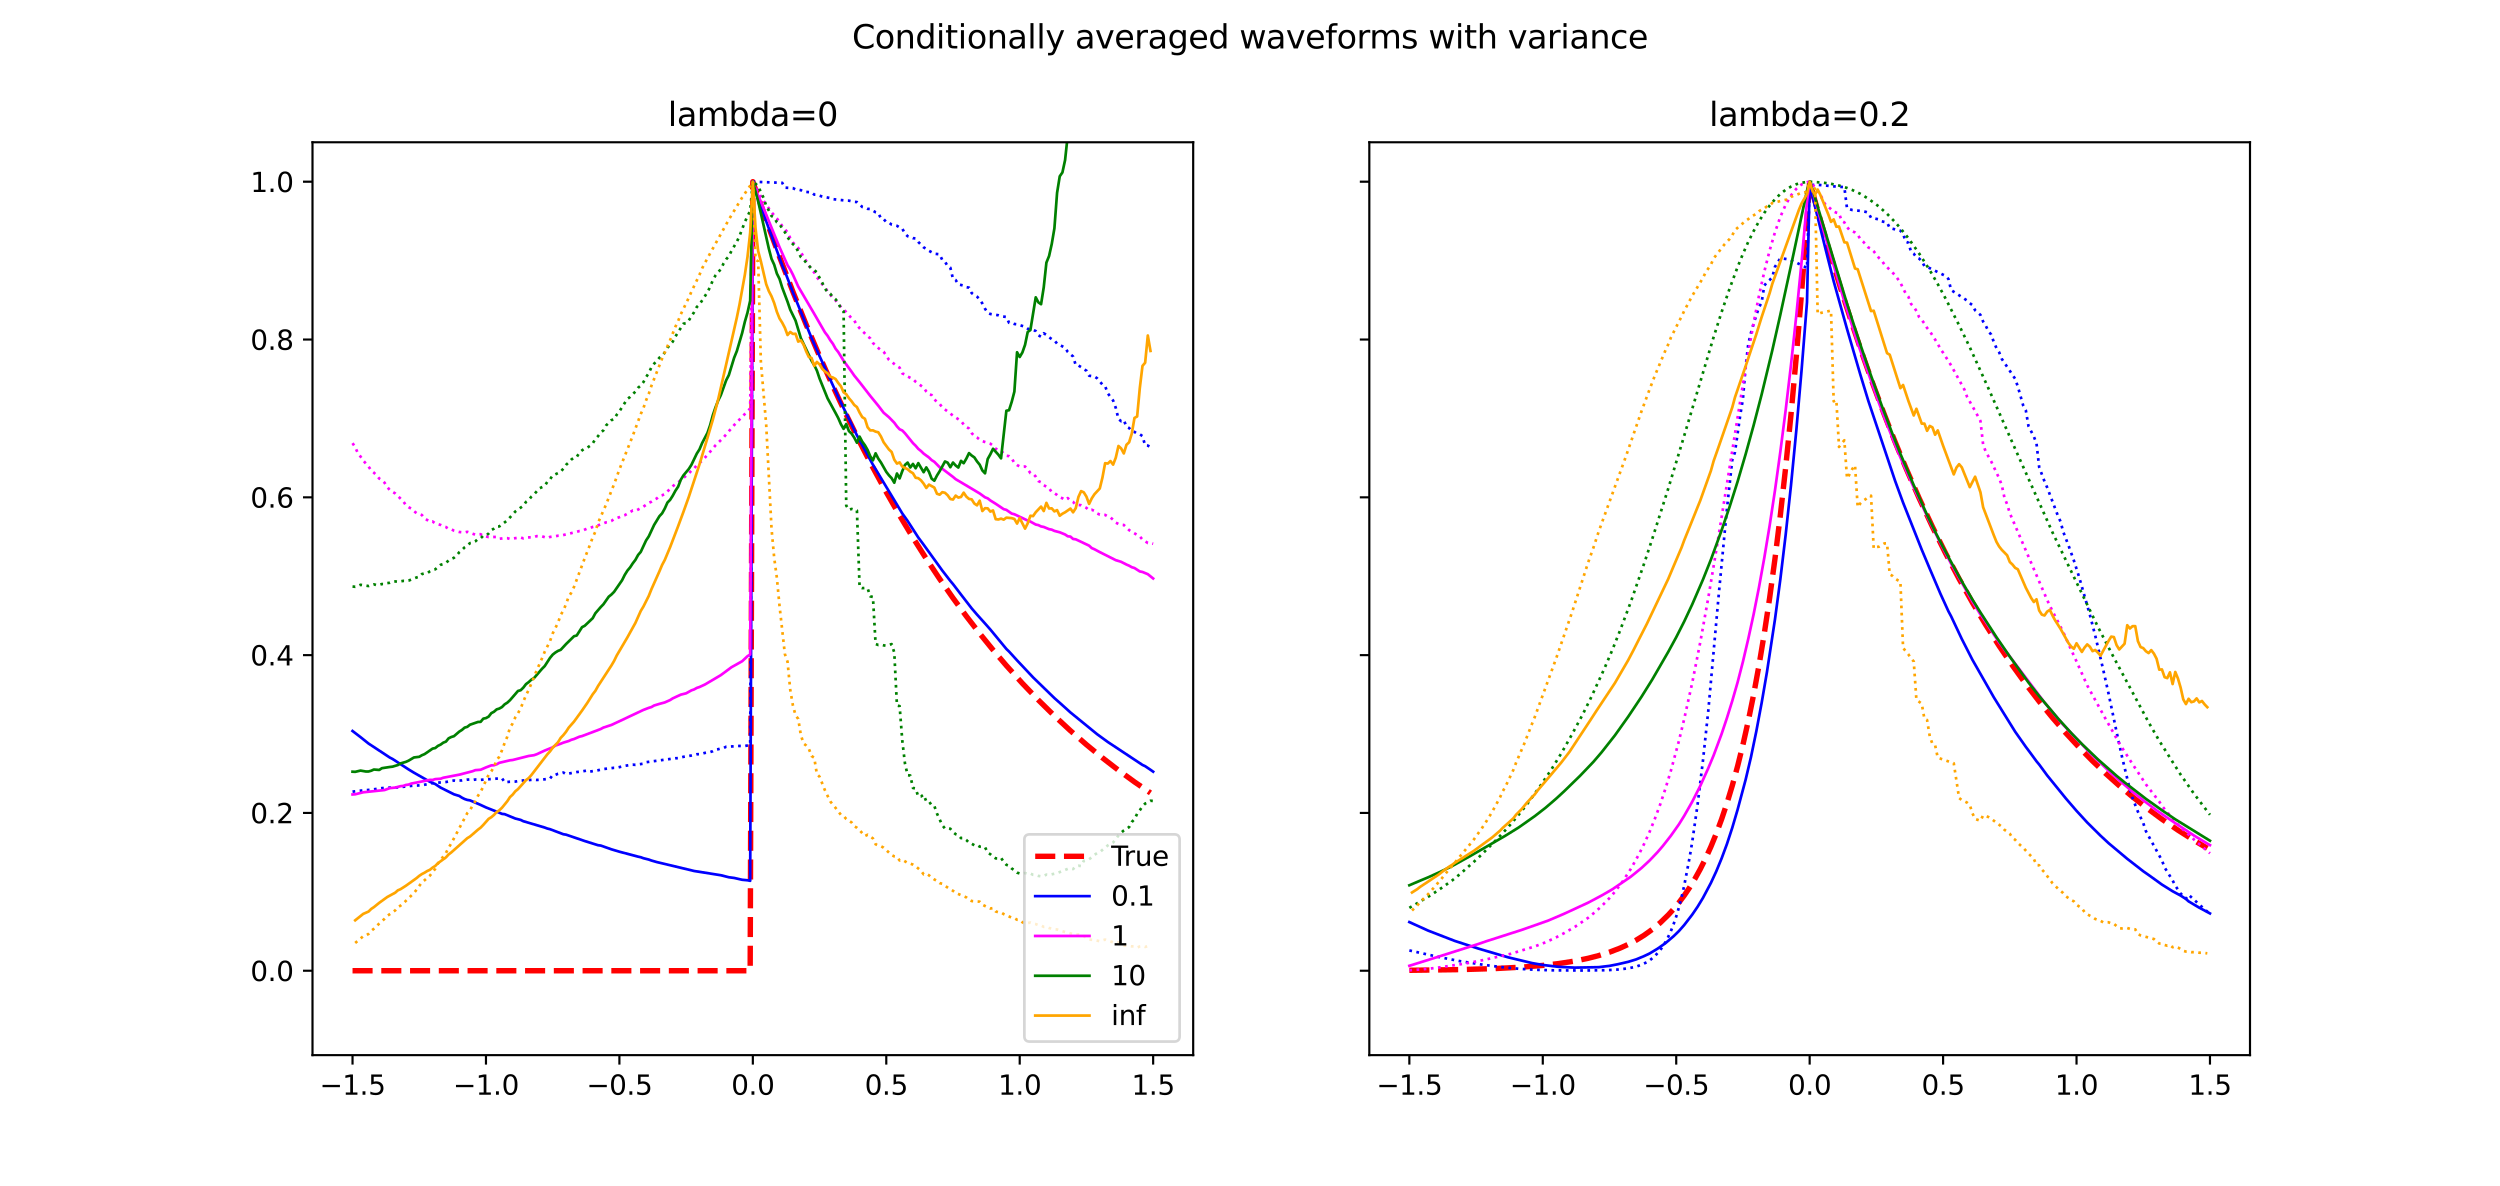 <?xml version="1.0" encoding="utf-8" standalone="no"?>
<!DOCTYPE svg PUBLIC "-//W3C//DTD SVG 1.1//EN"
  "http://www.w3.org/Graphics/SVG/1.1/DTD/svg11.dtd">
<svg xmlns:xlink="http://www.w3.org/1999/xlink" width="921.6pt" height="437.04pt" viewBox="0 0 921.6 437.04" xmlns="http://www.w3.org/2000/svg" version="1.1">
 <defs>
  <style type="text/css">*{stroke-linejoin: round; stroke-linecap: butt}</style>
 </defs>
 <g id="figure_1">
  <g id="patch_1">
   <path d="M 0 437.04 
L 921.6 437.04 
L 921.6 0 
L 0 0 
z
" style="fill: #ffffff"/>
  </g>
  <g id="axes_1">
   <g id="patch_2">
    <path d="M 115.2 388.966 
L 439.855 388.966 
L 439.855 52.445 
L 115.2 52.445 
z
" style="fill: #ffffff"/>
   </g>
   <g id="matplotlib.axis_1">
    <g id="xtick_1">
     <g id="line2d_1">
      <defs>
       <path id="mc2c59f7b9f" d="M 0 0 
L 0 3.5 
" style="stroke: #000000; stroke-width: 0.8"/>
      </defs>
      <g>
       <use xlink:href="#mc2c59f7b9f" x="129.957" y="388.966" style="stroke: #000000; stroke-width: 0.8"/>
      </g>
     </g>
     <g id="text_1">
      <!-- −1.5 -->
      <g transform="translate(117.816 403.564)scale(0.1 -0.1)">
       <defs>
        <path id="DejaVuSans-2212" d="M 678 2272 
L 4684 2272 
L 4684 1741 
L 678 1741 
L 678 2272 
z
" transform="scale(0.016)"/>
        <path id="DejaVuSans-31" d="M 794 531 
L 1825 531 
L 1825 4091 
L 703 3866 
L 703 4441 
L 1819 4666 
L 2450 4666 
L 2450 531 
L 3481 531 
L 3481 0 
L 794 0 
L 794 531 
z
" transform="scale(0.016)"/>
        <path id="DejaVuSans-2e" d="M 684 794 
L 1344 794 
L 1344 0 
L 684 0 
L 684 794 
z
" transform="scale(0.016)"/>
        <path id="DejaVuSans-35" d="M 691 4666 
L 3169 4666 
L 3169 4134 
L 1269 4134 
L 1269 2991 
Q 1406 3038 1543 3061 
Q 1681 3084 1819 3084 
Q 2600 3084 3056 2656 
Q 3513 2228 3513 1497 
Q 3513 744 3044 326 
Q 2575 -91 1722 -91 
Q 1428 -91 1123 -41 
Q 819 9 494 109 
L 494 744 
Q 775 591 1075 516 
Q 1375 441 1709 441 
Q 2250 441 2565 725 
Q 2881 1009 2881 1497 
Q 2881 1984 2565 2268 
Q 2250 2553 1709 2553 
Q 1456 2553 1204 2497 
Q 953 2441 691 2322 
L 691 4666 
z
" transform="scale(0.016)"/>
       </defs>
       <use xlink:href="#DejaVuSans-2212"/>
       <use xlink:href="#DejaVuSans-31" x="83.789"/>
       <use xlink:href="#DejaVuSans-2e" x="147.412"/>
       <use xlink:href="#DejaVuSans-35" x="179.199"/>
      </g>
     </g>
    </g>
    <g id="xtick_2">
     <g id="line2d_2">
      <g>
       <use xlink:href="#mc2c59f7b9f" x="179.147" y="388.966" style="stroke: #000000; stroke-width: 0.8"/>
      </g>
     </g>
     <g id="text_2">
      <!-- −1.0 -->
      <g transform="translate(167.006 403.564)scale(0.1 -0.1)">
       <defs>
        <path id="DejaVuSans-30" d="M 2034 4250 
Q 1547 4250 1301 3770 
Q 1056 3291 1056 2328 
Q 1056 1369 1301 889 
Q 1547 409 2034 409 
Q 2525 409 2770 889 
Q 3016 1369 3016 2328 
Q 3016 3291 2770 3770 
Q 2525 4250 2034 4250 
z
M 2034 4750 
Q 2819 4750 3233 4129 
Q 3647 3509 3647 2328 
Q 3647 1150 3233 529 
Q 2819 -91 2034 -91 
Q 1250 -91 836 529 
Q 422 1150 422 2328 
Q 422 3509 836 4129 
Q 1250 4750 2034 4750 
z
" transform="scale(0.016)"/>
       </defs>
       <use xlink:href="#DejaVuSans-2212"/>
       <use xlink:href="#DejaVuSans-31" x="83.789"/>
       <use xlink:href="#DejaVuSans-2e" x="147.412"/>
       <use xlink:href="#DejaVuSans-30" x="179.199"/>
      </g>
     </g>
    </g>
    <g id="xtick_3">
     <g id="line2d_3">
      <g>
       <use xlink:href="#mc2c59f7b9f" x="228.337" y="388.966" style="stroke: #000000; stroke-width: 0.8"/>
      </g>
     </g>
     <g id="text_3">
      <!-- −0.5 -->
      <g transform="translate(216.196 403.564)scale(0.1 -0.1)">
       <use xlink:href="#DejaVuSans-2212"/>
       <use xlink:href="#DejaVuSans-30" x="83.789"/>
       <use xlink:href="#DejaVuSans-2e" x="147.412"/>
       <use xlink:href="#DejaVuSans-35" x="179.199"/>
      </g>
     </g>
    </g>
    <g id="xtick_4">
     <g id="line2d_4">
      <g>
       <use xlink:href="#mc2c59f7b9f" x="277.527" y="388.966" style="stroke: #000000; stroke-width: 0.8"/>
      </g>
     </g>
     <g id="text_4">
      <!-- 0.0 -->
      <g transform="translate(269.576 403.564)scale(0.1 -0.1)">
       <use xlink:href="#DejaVuSans-30"/>
       <use xlink:href="#DejaVuSans-2e" x="63.623"/>
       <use xlink:href="#DejaVuSans-30" x="95.41"/>
      </g>
     </g>
    </g>
    <g id="xtick_5">
     <g id="line2d_5">
      <g>
       <use xlink:href="#mc2c59f7b9f" x="326.717" y="388.966" style="stroke: #000000; stroke-width: 0.8"/>
      </g>
     </g>
     <g id="text_5">
      <!-- 0.5 -->
      <g transform="translate(318.766 403.564)scale(0.1 -0.1)">
       <use xlink:href="#DejaVuSans-30"/>
       <use xlink:href="#DejaVuSans-2e" x="63.623"/>
       <use xlink:href="#DejaVuSans-35" x="95.41"/>
      </g>
     </g>
    </g>
    <g id="xtick_6">
     <g id="line2d_6">
      <g>
       <use xlink:href="#mc2c59f7b9f" x="375.907" y="388.966" style="stroke: #000000; stroke-width: 0.8"/>
      </g>
     </g>
     <g id="text_6">
      <!-- 1.0 -->
      <g transform="translate(367.956 403.564)scale(0.1 -0.1)">
       <use xlink:href="#DejaVuSans-31"/>
       <use xlink:href="#DejaVuSans-2e" x="63.623"/>
       <use xlink:href="#DejaVuSans-30" x="95.41"/>
      </g>
     </g>
    </g>
    <g id="xtick_7">
     <g id="line2d_7">
      <g>
       <use xlink:href="#mc2c59f7b9f" x="425.098" y="388.966" style="stroke: #000000; stroke-width: 0.8"/>
      </g>
     </g>
     <g id="text_7">
      <!-- 1.5 -->
      <g transform="translate(417.146 403.564)scale(0.1 -0.1)">
       <use xlink:href="#DejaVuSans-31"/>
       <use xlink:href="#DejaVuSans-2e" x="63.623"/>
       <use xlink:href="#DejaVuSans-35" x="95.41"/>
      </g>
     </g>
    </g>
   </g>
   <g id="matplotlib.axis_2">
    <g id="ytick_1">
     <g id="line2d_8">
      <defs>
       <path id="maca2955e28" d="M 0 0 
L -3.5 0 
" style="stroke: #000000; stroke-width: 0.8"/>
      </defs>
      <g>
       <use xlink:href="#maca2955e28" x="115.2" y="357.851" style="stroke: #000000; stroke-width: 0.8"/>
      </g>
     </g>
     <g id="text_8">
      <!-- 0.0 -->
      <g transform="translate(92.297 361.65)scale(0.1 -0.1)">
       <use xlink:href="#DejaVuSans-30"/>
       <use xlink:href="#DejaVuSans-2e" x="63.623"/>
       <use xlink:href="#DejaVuSans-30" x="95.41"/>
      </g>
     </g>
    </g>
    <g id="ytick_2">
     <g id="line2d_9">
      <g>
       <use xlink:href="#maca2955e28" x="115.2" y="299.679" style="stroke: #000000; stroke-width: 0.8"/>
      </g>
     </g>
     <g id="text_9">
      <!-- 0.2 -->
      <g transform="translate(92.297 303.478)scale(0.1 -0.1)">
       <defs>
        <path id="DejaVuSans-32" d="M 1228 531 
L 3431 531 
L 3431 0 
L 469 0 
L 469 531 
Q 828 903 1448 1529 
Q 2069 2156 2228 2338 
Q 2531 2678 2651 2914 
Q 2772 3150 2772 3378 
Q 2772 3750 2511 3984 
Q 2250 4219 1831 4219 
Q 1534 4219 1204 4116 
Q 875 4013 500 3803 
L 500 4441 
Q 881 4594 1212 4672 
Q 1544 4750 1819 4750 
Q 2544 4750 2975 4387 
Q 3406 4025 3406 3419 
Q 3406 3131 3298 2873 
Q 3191 2616 2906 2266 
Q 2828 2175 2409 1742 
Q 1991 1309 1228 531 
z
" transform="scale(0.016)"/>
       </defs>
       <use xlink:href="#DejaVuSans-30"/>
       <use xlink:href="#DejaVuSans-2e" x="63.623"/>
       <use xlink:href="#DejaVuSans-32" x="95.41"/>
      </g>
     </g>
    </g>
    <g id="ytick_3">
     <g id="line2d_10">
      <g>
       <use xlink:href="#maca2955e28" x="115.2" y="241.506" style="stroke: #000000; stroke-width: 0.8"/>
      </g>
     </g>
     <g id="text_10">
      <!-- 0.4 -->
      <g transform="translate(92.297 245.305)scale(0.1 -0.1)">
       <defs>
        <path id="DejaVuSans-34" d="M 2419 4116 
L 825 1625 
L 2419 1625 
L 2419 4116 
z
M 2253 4666 
L 3047 4666 
L 3047 1625 
L 3713 1625 
L 3713 1100 
L 3047 1100 
L 3047 0 
L 2419 0 
L 2419 1100 
L 313 1100 
L 313 1709 
L 2253 4666 
z
" transform="scale(0.016)"/>
       </defs>
       <use xlink:href="#DejaVuSans-30"/>
       <use xlink:href="#DejaVuSans-2e" x="63.623"/>
       <use xlink:href="#DejaVuSans-34" x="95.41"/>
      </g>
     </g>
    </g>
    <g id="ytick_4">
     <g id="line2d_11">
      <g>
       <use xlink:href="#maca2955e28" x="115.2" y="183.333" style="stroke: #000000; stroke-width: 0.8"/>
      </g>
     </g>
     <g id="text_11">
      <!-- 0.6 -->
      <g transform="translate(92.297 187.132)scale(0.1 -0.1)">
       <defs>
        <path id="DejaVuSans-36" d="M 2113 2584 
Q 1688 2584 1439 2293 
Q 1191 2003 1191 1497 
Q 1191 994 1439 701 
Q 1688 409 2113 409 
Q 2538 409 2786 701 
Q 3034 994 3034 1497 
Q 3034 2003 2786 2293 
Q 2538 2584 2113 2584 
z
M 3366 4563 
L 3366 3988 
Q 3128 4100 2886 4159 
Q 2644 4219 2406 4219 
Q 1781 4219 1451 3797 
Q 1122 3375 1075 2522 
Q 1259 2794 1537 2939 
Q 1816 3084 2150 3084 
Q 2853 3084 3261 2657 
Q 3669 2231 3669 1497 
Q 3669 778 3244 343 
Q 2819 -91 2113 -91 
Q 1303 -91 875 529 
Q 447 1150 447 2328 
Q 447 3434 972 4092 
Q 1497 4750 2381 4750 
Q 2619 4750 2861 4703 
Q 3103 4656 3366 4563 
z
" transform="scale(0.016)"/>
       </defs>
       <use xlink:href="#DejaVuSans-30"/>
       <use xlink:href="#DejaVuSans-2e" x="63.623"/>
       <use xlink:href="#DejaVuSans-36" x="95.41"/>
      </g>
     </g>
    </g>
    <g id="ytick_5">
     <g id="line2d_12">
      <g>
       <use xlink:href="#maca2955e28" x="115.2" y="125.161" style="stroke: #000000; stroke-width: 0.8"/>
      </g>
     </g>
     <g id="text_12">
      <!-- 0.8 -->
      <g transform="translate(92.297 128.96)scale(0.1 -0.1)">
       <defs>
        <path id="DejaVuSans-38" d="M 2034 2216 
Q 1584 2216 1326 1975 
Q 1069 1734 1069 1313 
Q 1069 891 1326 650 
Q 1584 409 2034 409 
Q 2484 409 2743 651 
Q 3003 894 3003 1313 
Q 3003 1734 2745 1975 
Q 2488 2216 2034 2216 
z
M 1403 2484 
Q 997 2584 770 2862 
Q 544 3141 544 3541 
Q 544 4100 942 4425 
Q 1341 4750 2034 4750 
Q 2731 4750 3128 4425 
Q 3525 4100 3525 3541 
Q 3525 3141 3298 2862 
Q 3072 2584 2669 2484 
Q 3125 2378 3379 2068 
Q 3634 1759 3634 1313 
Q 3634 634 3220 271 
Q 2806 -91 2034 -91 
Q 1263 -91 848 271 
Q 434 634 434 1313 
Q 434 1759 690 2068 
Q 947 2378 1403 2484 
z
M 1172 3481 
Q 1172 3119 1398 2916 
Q 1625 2713 2034 2713 
Q 2441 2713 2670 2916 
Q 2900 3119 2900 3481 
Q 2900 3844 2670 4047 
Q 2441 4250 2034 4250 
Q 1625 4250 1398 4047 
Q 1172 3844 1172 3481 
z
" transform="scale(0.016)"/>
       </defs>
       <use xlink:href="#DejaVuSans-30"/>
       <use xlink:href="#DejaVuSans-2e" x="63.623"/>
       <use xlink:href="#DejaVuSans-38" x="95.41"/>
      </g>
     </g>
    </g>
    <g id="ytick_6">
     <g id="line2d_13">
      <g>
       <use xlink:href="#maca2955e28" x="115.2" y="66.988" style="stroke: #000000; stroke-width: 0.8"/>
      </g>
     </g>
     <g id="text_13">
      <!-- 1.0 -->
      <g transform="translate(92.297 70.787)scale(0.1 -0.1)">
       <use xlink:href="#DejaVuSans-31"/>
       <use xlink:href="#DejaVuSans-2e" x="63.623"/>
       <use xlink:href="#DejaVuSans-30" x="95.41"/>
      </g>
     </g>
    </g>
   </g>
   <g id="line2d_14">
    <path d="M 129.957 357.851 
L 276.543 357.851 
L 277.527 66.988 
L 282.446 81.174 
L 287.365 94.667 
L 292.284 107.503 
L 297.203 119.713 
L 302.122 131.327 
L 307.041 142.374 
L 311.96 152.883 
L 316.879 162.88 
L 321.798 172.389 
L 326.717 181.434 
L 331.636 190.038 
L 336.555 198.222 
L 341.474 206.007 
L 346.393 213.413 
L 351.312 220.457 
L 356.231 227.158 
L 361.15 233.532 
L 366.069 239.595 
L 370.988 245.362 
L 376.891 251.913 
L 382.794 258.083 
L 388.697 263.893 
L 394.6 269.364 
L 400.502 274.517 
L 406.405 279.37 
L 412.308 283.941 
L 418.211 288.245 
L 424.114 292.299 
L 424.114 292.299 
" clip-path="url(#p0e460c79ac)" style="fill: none; stroke-dasharray: 7.4,3.2; stroke-dashoffset: 0; stroke: #ff0000; stroke-width: 2"/>
   </g>
   <g id="line2d_15">
    <path d="M 129.957 269.474 
L 132.908 271.738 
L 135.86 274.101 
L 143.73 279.286 
L 144.714 279.787 
L 150.617 283.636 
L 152.584 284.834 
L 158.487 288.203 
L 160.455 289.034 
L 162.422 290.344 
L 167.341 292.811 
L 169.309 293.42 
L 170.293 294.052 
L 171.277 294.551 
L 172.26 294.884 
L 173.244 295.04 
L 177.18 296.728 
L 179.147 297.649 
L 184.066 299.608 
L 185.05 300.027 
L 186.034 300.134 
L 189.969 301.747 
L 191.937 302.25 
L 192.92 302.735 
L 200.791 305.065 
L 201.775 305.435 
L 202.758 305.674 
L 207.677 307.533 
L 208.661 307.686 
L 215.548 310.038 
L 220.467 311.581 
L 221.451 311.704 
L 225.386 313.091 
L 228.337 313.975 
L 235.224 315.798 
L 236.208 316.01 
L 237.191 316.374 
L 239.159 316.869 
L 240.143 317.224 
L 242.11 317.79 
L 255.884 321.084 
L 265.722 322.647 
L 268.673 323.389 
L 270.641 323.647 
L 273.592 324.321 
L 275.56 324.504 
L 276.543 324.705 
L 277.527 66.988 
L 282.446 81.516 
L 288.349 97.808 
L 289.333 100.026 
L 292.284 107.755 
L 299.171 124.606 
L 302.122 131.273 
L 309.009 146.381 
L 315.896 160.473 
L 319.831 167.714 
L 321.798 171.329 
L 332.62 189.286 
L 334.588 192.049 
L 338.523 198.151 
L 340.491 200.799 
L 347.377 210.34 
L 350.329 214.15 
L 351.312 215.318 
L 354.264 219.178 
L 358.199 224.271 
L 360.167 226.556 
L 363.118 229.838 
L 365.086 232.073 
L 370.988 239.234 
L 371.972 240.18 
L 374.924 243.431 
L 380.826 249.703 
L 388.697 257.346 
L 391.648 259.968 
L 394.6 262.629 
L 402.47 269.048 
L 404.438 270.654 
L 408.373 273.521 
L 421.162 281.988 
L 422.146 282.445 
L 424.114 283.77 
L 425.098 284.468 
L 425.098 284.468 
" clip-path="url(#p0e460c79ac)" style="fill: none; stroke: #0000ff; stroke-linecap: square"/>
   </g>
   <g id="line2d_16">
    <path d="M 129.957 291.833 
L 132.908 291.467 
L 136.844 291.11 
L 140.779 290.532 
L 143.73 290.347 
L 144.714 290.422 
L 145.698 290.27 
L 146.682 290.278 
L 151.601 289.702 
L 155.536 289.466 
L 158.487 288.907 
L 159.471 288.674 
L 164.39 288.277 
L 167.341 287.728 
L 168.325 287.894 
L 169.309 287.717 
L 170.293 287.711 
L 172.26 287.405 
L 173.244 287.34 
L 174.228 287.542 
L 175.212 287.361 
L 177.18 287.479 
L 185.05 286.879 
L 186.034 288.378 
L 188.001 288.173 
L 189.969 288.119 
L 191.937 287.785 
L 196.856 287.41 
L 197.839 287.522 
L 199.807 287.408 
L 202.758 287.026 
L 203.742 285.686 
L 204.726 285.648 
L 205.71 285.251 
L 206.694 285.117 
L 207.677 284.79 
L 208.661 285.365 
L 212.596 284.607 
L 214.564 284.379 
L 216.532 284.017 
L 217.515 284.437 
L 220.467 283.947 
L 222.434 283.501 
L 226.37 283.047 
L 227.353 283.015 
L 230.305 282.33 
L 232.272 282.001 
L 233.256 281.889 
L 234.24 281.952 
L 237.191 281.511 
L 238.175 280.979 
L 248.997 279.525 
L 249.981 279.485 
L 251.948 278.99 
L 254.9 278.512 
L 256.867 278.046 
L 257.851 278.013 
L 258.835 277.84 
L 259.819 277.55 
L 261.786 277.241 
L 262.77 276.917 
L 263.754 276.341 
L 264.738 276.193 
L 265.722 275.922 
L 266.705 275.774 
L 267.689 275.272 
L 270.641 275.121 
L 271.624 274.978 
L 274.576 275.008 
L 276.543 274.625 
L 277.527 66.988 
L 288.349 67.396 
L 289.333 69.172 
L 292.284 69.341 
L 293.268 69.841 
L 294.252 69.91 
L 295.236 70.103 
L 296.22 70.681 
L 299.171 70.895 
L 300.155 71.731 
L 301.139 71.806 
L 303.106 72.46 
L 306.058 73.017 
L 307.041 73.419 
L 311.96 73.954 
L 312.944 73.973 
L 314.912 74.413 
L 315.896 74.483 
L 316.879 75.268 
L 317.863 76.299 
L 318.847 76.534 
L 319.831 76.98 
L 320.815 77.049 
L 322.782 78.253 
L 323.766 78.521 
L 324.75 80.507 
L 325.734 80.74 
L 326.717 81.87 
L 327.701 82.068 
L 328.685 82.798 
L 330.653 83.245 
L 331.636 83.849 
L 332.62 84.261 
L 333.604 86.125 
L 334.588 87.074 
L 335.572 87.36 
L 336.555 87.795 
L 337.539 87.893 
L 338.523 89.2 
L 340.491 91.188 
L 341.474 91.743 
L 342.458 92.448 
L 344.426 93.538 
L 346.393 93.739 
L 347.377 95.89 
L 348.361 96.453 
L 349.345 98.142 
L 350.329 98.663 
L 351.312 102.825 
L 352.296 103.234 
L 353.28 104.832 
L 355.248 105.28 
L 356.231 105.865 
L 357.215 106.042 
L 358.199 108.033 
L 359.183 108.776 
L 360.167 109.364 
L 361.15 110.329 
L 362.134 111.887 
L 363.118 113.808 
L 364.102 115.308 
L 365.086 115.756 
L 368.037 116.217 
L 369.021 116.571 
L 370.988 116.852 
L 371.972 118.997 
L 372.956 119.041 
L 373.94 119.44 
L 374.924 119.551 
L 377.875 120.465 
L 378.859 121.172 
L 379.843 121.476 
L 380.826 121.588 
L 381.81 122.035 
L 382.794 123.596 
L 383.778 124.151 
L 384.762 122.861 
L 385.745 123.451 
L 386.729 124.333 
L 387.713 125.017 
L 388.697 125.454 
L 389.681 126.7 
L 392.632 128.173 
L 393.616 129.728 
L 395.583 131.42 
L 396.567 134.629 
L 397.551 134.741 
L 398.535 135.33 
L 399.519 136.088 
L 400.502 136.653 
L 401.486 138.499 
L 403.454 138.785 
L 404.438 139.45 
L 406.405 141.785 
L 407.389 142.33 
L 408.373 144.991 
L 410.34 147.65 
L 411.324 150.391 
L 412.308 154.464 
L 413.292 155.261 
L 414.276 154.832 
L 415.26 157.306 
L 416.243 157.787 
L 417.227 158.993 
L 418.211 159.224 
L 419.195 159.847 
L 420.179 160.085 
L 421.162 160.778 
L 422.146 164.214 
L 423.13 164.269 
L 424.114 164.786 
L 425.098 164.945 
L 425.098 164.945 
" clip-path="url(#p0e460c79ac)" style="fill: none; stroke-dasharray: 1,1.65; stroke-dashoffset: 0; stroke: #0000ff"/>
   </g>
   <g id="line2d_17">
    <path d="M 129.957 292.874 
L 130.941 292.806 
L 133.892 292.07 
L 141.763 291.242 
L 143.73 290.531 
L 145.698 290.331 
L 147.665 289.82 
L 148.649 289.721 
L 149.633 289.368 
L 150.617 289.23 
L 151.601 288.855 
L 153.568 288.467 
L 158.487 287.496 
L 159.471 287.519 
L 160.455 287.21 
L 162.422 287.073 
L 163.406 286.702 
L 169.309 285.569 
L 174.228 284.299 
L 175.212 283.913 
L 177.18 283.757 
L 179.147 282.902 
L 181.115 282.149 
L 182.099 282.1 
L 183.082 281.753 
L 184.066 281.203 
L 188.001 280.276 
L 188.985 280.168 
L 194.888 278.681 
L 196.856 278.396 
L 197.839 278.055 
L 200.791 276.691 
L 203.742 275.496 
L 204.726 274.857 
L 206.694 274.167 
L 207.677 273.765 
L 209.645 273.169 
L 210.629 272.713 
L 211.613 272.431 
L 213.58 271.584 
L 214.564 271.348 
L 221.451 268.745 
L 222.434 268.212 
L 225.386 267.25 
L 235.224 262.627 
L 237.191 261.7 
L 239.159 260.944 
L 240.143 260.649 
L 241.127 260.075 
L 243.094 259.476 
L 245.062 258.944 
L 247.029 258.07 
L 248.013 257.441 
L 250.965 256.078 
L 252.932 255.587 
L 254.9 254.488 
L 255.884 254.151 
L 256.867 253.596 
L 257.851 253.269 
L 259.819 252.361 
L 265.722 248.881 
L 269.657 245.96 
L 273.592 243.751 
L 275.56 241.9 
L 276.543 241.271 
L 277.527 66.988 
L 279.495 72.226 
L 280.479 74.302 
L 287.365 91.131 
L 290.317 97.772 
L 291.3 99.325 
L 292.284 101.244 
L 294.252 105.614 
L 300.155 115.687 
L 304.09 122.499 
L 305.074 123.779 
L 306.058 125.402 
L 307.041 126.746 
L 308.025 128.544 
L 309.009 129.778 
L 310.977 132.979 
L 313.928 137.032 
L 314.912 138.458 
L 316.879 140.881 
L 320.815 145.955 
L 323.766 149.561 
L 325.734 152.14 
L 327.701 153.806 
L 329.669 155.83 
L 330.653 157.18 
L 331.636 158.257 
L 332.62 158.689 
L 333.604 159.708 
L 336.555 163.354 
L 337.539 164.317 
L 338.523 165.467 
L 339.507 166.255 
L 340.491 167.217 
L 342.458 168.661 
L 343.442 169.611 
L 344.426 170.232 
L 346.393 172.247 
L 347.377 172.815 
L 351.312 175.805 
L 352.296 176.64 
L 361.15 181.905 
L 363.118 183.33 
L 364.102 183.71 
L 365.086 184.484 
L 367.053 185.712 
L 370.005 187.699 
L 370.988 187.963 
L 372.956 189.325 
L 373.94 189.573 
L 378.859 191.915 
L 379.843 192.269 
L 381.81 193.366 
L 382.794 193.58 
L 383.778 194.066 
L 384.762 194.256 
L 386.729 195.074 
L 387.713 195.254 
L 388.697 195.711 
L 390.664 196.223 
L 392.632 197.032 
L 393.616 197.693 
L 394.6 197.809 
L 395.583 198.683 
L 396.567 198.82 
L 401.486 201.149 
L 402.47 202.052 
L 403.454 202.475 
L 405.421 203.528 
L 411.324 206.504 
L 413.292 207.109 
L 415.26 208.119 
L 416.243 208.539 
L 417.227 209.096 
L 418.211 209.395 
L 420.179 210.655 
L 421.162 210.851 
L 423.13 211.667 
L 425.098 213.246 
L 425.098 213.246 
" clip-path="url(#p0e460c79ac)" style="fill: none; stroke: #ff00ff; stroke-linecap: square"/>
   </g>
   <g id="line2d_18">
    <path d="M 129.957 163.37 
L 130.941 164.826 
L 131.925 167.078 
L 132.908 168.307 
L 133.892 169.774 
L 135.86 171.974 
L 136.844 173.458 
L 137.827 174.248 
L 138.811 175.189 
L 139.795 176.408 
L 140.779 176.954 
L 141.763 177.957 
L 142.746 179.519 
L 143.73 180.688 
L 145.698 181.911 
L 148.649 184.79 
L 149.633 186.24 
L 150.617 186.974 
L 151.601 187.483 
L 152.584 188.429 
L 153.568 189.166 
L 155.536 189.862 
L 156.52 191.144 
L 157.503 191.71 
L 158.487 192.407 
L 159.471 192.251 
L 160.455 192.955 
L 162.422 193.516 
L 163.406 194.062 
L 164.39 194.296 
L 165.374 194.967 
L 166.358 195.113 
L 167.341 195.613 
L 169.309 196.115 
L 171.277 196.306 
L 172.26 196.043 
L 175.212 197.105 
L 176.196 196.938 
L 177.18 196.932 
L 178.163 197.644 
L 179.147 197.751 
L 180.131 197.98 
L 183.082 197.934 
L 184.066 198.61 
L 186.034 198.376 
L 187.018 198.393 
L 188.001 198.687 
L 189.969 198.385 
L 191.937 198.155 
L 192.92 198.462 
L 193.904 198.142 
L 196.856 198.024 
L 197.839 197.649 
L 199.807 197.706 
L 201.775 198.346 
L 202.758 197.935 
L 204.726 197.673 
L 205.71 197.492 
L 206.694 197.469 
L 212.596 196.051 
L 213.58 195.768 
L 214.564 195.676 
L 216.532 194.817 
L 217.515 194.667 
L 218.499 194.247 
L 219.483 194.03 
L 223.418 192.569 
L 224.402 192.429 
L 225.386 192.045 
L 226.37 191.348 
L 228.337 190.648 
L 229.321 190.2 
L 230.305 189.922 
L 233.256 188.202 
L 234.24 188.35 
L 236.208 187.325 
L 237.191 186.769 
L 239.159 185.397 
L 240.143 184.946 
L 241.127 184.28 
L 242.11 183.764 
L 243.094 182.837 
L 244.078 182.588 
L 245.062 182.134 
L 248.013 179.241 
L 248.997 178.441 
L 249.981 177.84 
L 253.916 174.529 
L 254.9 173.463 
L 255.884 172.682 
L 256.867 171.508 
L 257.851 170.6 
L 258.835 169.885 
L 261.786 166.528 
L 263.754 164.176 
L 266.705 161.293 
L 270.641 156.696 
L 276.543 150.582 
L 277.527 66.988 
L 279.495 70.291 
L 280.479 72.574 
L 284.414 78.253 
L 286.381 80.519 
L 288.349 83.296 
L 290.317 85.666 
L 291.3 87.741 
L 292.284 89.337 
L 293.268 90.484 
L 294.252 91.412 
L 299.171 99.459 
L 300.155 100.432 
L 301.139 102.167 
L 303.106 104.789 
L 304.09 105.738 
L 305.074 107.488 
L 306.058 108.606 
L 307.041 109.998 
L 308.025 110.718 
L 309.009 112.147 
L 311.96 115.065 
L 313.928 117.355 
L 314.912 118.18 
L 315.896 119.768 
L 316.879 121.013 
L 319.831 123.933 
L 320.815 124.744 
L 321.798 126.422 
L 322.782 127.47 
L 324.75 129.101 
L 325.734 129.674 
L 326.717 131.037 
L 327.701 132.668 
L 330.653 134.943 
L 331.636 135.554 
L 332.62 137.65 
L 333.604 138.08 
L 334.588 138.81 
L 336.555 139.747 
L 337.539 140.728 
L 340.491 142.9 
L 341.474 144.331 
L 342.458 145.399 
L 343.442 145.625 
L 344.426 147.193 
L 345.41 148.203 
L 346.393 148.873 
L 347.377 150.225 
L 349.345 151.685 
L 351.312 153.235 
L 354.264 155.199 
L 355.248 156.473 
L 356.231 157.401 
L 357.215 157.96 
L 358.199 159.649 
L 359.183 160.754 
L 360.167 161.275 
L 361.15 162.063 
L 362.134 162.63 
L 365.086 163.574 
L 366.069 164.286 
L 367.053 165.401 
L 368.037 165.932 
L 369.021 166.163 
L 370.005 167.185 
L 370.988 168.003 
L 371.972 168.149 
L 372.956 168.927 
L 373.94 170.706 
L 374.924 171.44 
L 375.907 171.942 
L 376.891 172.043 
L 377.875 171.975 
L 378.859 172.967 
L 379.843 174.407 
L 380.826 174.641 
L 381.81 175.695 
L 382.794 177.352 
L 383.778 177.789 
L 384.762 178.866 
L 386.729 179.949 
L 387.713 181.412 
L 388.697 181.801 
L 389.681 182.471 
L 390.664 183.316 
L 391.648 183.688 
L 392.632 184.321 
L 393.616 183.619 
L 394.6 184.554 
L 395.583 185.036 
L 396.567 186.061 
L 398.535 186.239 
L 400.502 187.23 
L 401.486 188.135 
L 402.47 187.921 
L 403.454 188.335 
L 404.438 189.267 
L 405.421 189.709 
L 407.389 189.81 
L 408.373 190.405 
L 409.357 190.754 
L 410.34 191.605 
L 411.324 192.661 
L 412.308 193.163 
L 413.292 193.422 
L 414.276 193.53 
L 416.243 195.43 
L 419.195 197.191 
L 420.179 197.715 
L 421.162 198.935 
L 423.13 200.161 
L 424.114 200.167 
L 425.098 200.461 
L 425.098 200.461 
" clip-path="url(#p0e460c79ac)" style="fill: none; stroke-dasharray: 1,1.65; stroke-dashoffset: 0; stroke: #ff00ff"/>
   </g>
   <g id="line2d_19">
    <path d="M 129.957 284.477 
L 130.941 284.528 
L 132.908 284.07 
L 134.876 284.408 
L 135.86 284.398 
L 136.844 284.121 
L 137.827 283.678 
L 139.795 283.836 
L 140.779 283.191 
L 143.73 282.736 
L 144.714 282.619 
L 146.682 282.024 
L 147.665 281.422 
L 149.633 280.853 
L 150.617 280.413 
L 152.584 279.234 
L 154.552 278.986 
L 155.536 278.405 
L 156.52 277.995 
L 159.471 275.969 
L 160.455 275.758 
L 161.439 274.959 
L 162.422 274.494 
L 163.406 273.777 
L 164.39 273.383 
L 165.374 272.18 
L 166.358 271.69 
L 167.341 271.389 
L 169.309 269.699 
L 170.293 269.081 
L 171.277 268.233 
L 172.26 267.943 
L 173.244 267.165 
L 176.196 266.143 
L 177.18 266.097 
L 178.163 264.922 
L 179.147 264.717 
L 180.131 264.168 
L 181.115 262.904 
L 182.099 262.374 
L 183.082 261.514 
L 184.066 261.197 
L 185.05 260.645 
L 186.034 259.644 
L 187.018 259.027 
L 188.001 258.119 
L 190.953 254.706 
L 191.937 254.448 
L 192.92 253.484 
L 193.904 252.193 
L 194.888 251.463 
L 195.872 250.559 
L 196.856 249.973 
L 199.807 246.548 
L 200.791 245.565 
L 202.758 242.527 
L 203.742 241.33 
L 204.726 240.549 
L 205.71 239.938 
L 206.694 239.55 
L 208.661 237.432 
L 211.613 234.535 
L 212.596 234.279 
L 214.564 231.19 
L 215.548 230.693 
L 218.499 227.885 
L 219.483 226.062 
L 221.451 223.788 
L 222.434 222.779 
L 224.402 219.969 
L 225.386 219.178 
L 226.37 218.186 
L 229.321 213.901 
L 230.305 211.934 
L 231.289 210.349 
L 232.272 209.18 
L 233.256 207.677 
L 234.24 206.386 
L 235.224 204.59 
L 236.208 203.44 
L 238.175 199.222 
L 239.159 197.738 
L 241.127 193.524 
L 243.094 190.288 
L 244.078 189.233 
L 245.062 187.466 
L 246.046 185.267 
L 247.029 184.263 
L 248.013 182.71 
L 248.997 180.893 
L 249.981 179.413 
L 250.965 176.86 
L 251.948 175.237 
L 253.916 172.882 
L 254.9 171.32 
L 256.867 167.214 
L 257.851 165.663 
L 258.835 163.322 
L 260.803 159.582 
L 261.786 156.719 
L 262.77 153.097 
L 263.754 150.201 
L 264.738 147.685 
L 265.722 145.673 
L 267.689 140.198 
L 268.673 138.29 
L 270.641 131.868 
L 271.624 129.435 
L 273.592 122.74 
L 274.576 118.637 
L 275.56 115.235 
L 276.543 110.845 
L 277.527 66.988 
L 279.495 74.245 
L 283.43 91.678 
L 284.414 95.428 
L 285.398 97.575 
L 286.381 100.839 
L 287.365 102.812 
L 288.349 106 
L 290.317 111.232 
L 291.3 114.135 
L 293.268 118.181 
L 295.236 124.682 
L 298.187 130.873 
L 299.171 132.986 
L 300.155 134.596 
L 301.139 136.607 
L 302.122 139.527 
L 305.074 146.846 
L 308.025 152.256 
L 309.009 154.119 
L 309.993 156.38 
L 310.977 158.091 
L 311.96 156.306 
L 312.944 158.914 
L 313.928 159.841 
L 314.912 161.319 
L 315.896 163.209 
L 316.879 160.957 
L 317.863 162.815 
L 318.847 164.153 
L 319.831 165.889 
L 320.815 168.201 
L 321.798 169.694 
L 322.782 167.116 
L 323.766 169.06 
L 324.75 170.484 
L 326.717 173.945 
L 327.701 175.216 
L 328.685 176.273 
L 329.669 177.946 
L 330.653 174.555 
L 331.636 176.362 
L 332.62 173.671 
L 333.604 171.387 
L 334.588 170.53 
L 335.572 172.326 
L 336.555 171.024 
L 337.539 172.629 
L 338.523 170.732 
L 340.491 174.069 
L 341.474 172.31 
L 342.458 173.951 
L 343.442 176.459 
L 344.426 177.208 
L 345.41 175.288 
L 346.393 173.713 
L 348.361 170.119 
L 349.345 170.554 
L 350.329 172.236 
L 351.312 170.521 
L 352.296 171.599 
L 353.28 172.355 
L 354.264 169.897 
L 355.248 170.757 
L 356.231 169.064 
L 357.215 167.038 
L 358.199 167.929 
L 359.183 168.609 
L 360.167 170.099 
L 361.15 171.305 
L 362.134 173.419 
L 363.118 174.481 
L 364.102 169.223 
L 365.086 167.466 
L 366.069 165.441 
L 368.037 167.611 
L 369.021 168.963 
L 370.988 151.413 
L 371.972 151.22 
L 372.956 148.144 
L 373.94 144.358 
L 374.924 129.856 
L 375.907 131.598 
L 376.891 129.933 
L 377.875 127.113 
L 378.859 122.35 
L 379.843 121.674 
L 381.81 109.616 
L 382.794 111.477 
L 383.778 112.144 
L 384.762 105.932 
L 385.745 96.818 
L 386.729 94.385 
L 387.713 89.961 
L 388.697 84.168 
L 389.681 71.087 
L 390.664 64.995 
L 391.648 63.573 
L 392.632 59.019 
L 393.616 49.834 
L 394.6 50.129 
L 395.583 42.447 
L 396.567 32.575 
L 397.551 28.673 
L 398.535 25.656 
L 399.519 0.952 
L 400.502 -0.084 
L 400.584 -1 
L 400.584 -1 
" clip-path="url(#p0e460c79ac)" style="fill: none; stroke: #008000; stroke-linecap: square"/>
   </g>
   <g id="line2d_20">
    <path d="M 129.957 216.205 
L 130.941 216.314 
L 131.925 216.034 
L 132.908 215.584 
L 135.86 216.033 
L 137.827 215.422 
L 138.811 215.684 
L 139.795 215.605 
L 140.779 215.302 
L 141.763 215.331 
L 142.746 214.95 
L 143.73 214.832 
L 144.714 214.405 
L 145.698 214.338 
L 146.682 214.466 
L 148.649 214.147 
L 149.633 214.163 
L 150.617 214.043 
L 153.568 212.876 
L 154.552 212.622 
L 155.536 211.612 
L 156.52 211.386 
L 157.503 211.317 
L 158.487 210.606 
L 159.471 210.093 
L 160.455 209.872 
L 162.422 208.214 
L 163.406 207.931 
L 164.39 207.475 
L 165.374 206.633 
L 166.358 206.017 
L 167.341 205.63 
L 168.325 204.809 
L 169.309 203.571 
L 170.293 202.761 
L 171.277 201.77 
L 172.26 201.114 
L 173.244 200.227 
L 174.228 200.082 
L 175.212 199.576 
L 176.196 198.702 
L 177.18 198.443 
L 178.163 197.446 
L 179.147 197.411 
L 180.131 196.674 
L 181.115 195.418 
L 182.099 194.866 
L 183.082 194.046 
L 184.066 194.06 
L 187.018 191.823 
L 189.969 188.557 
L 191.937 187.131 
L 192.92 186.448 
L 193.904 185.024 
L 194.888 184.34 
L 195.872 183.103 
L 196.856 182.259 
L 198.823 180.034 
L 200.791 179.129 
L 201.775 177.599 
L 202.758 176.73 
L 203.742 175.195 
L 204.726 174.859 
L 206.694 173.904 
L 207.677 172.745 
L 208.661 171.367 
L 209.645 170.478 
L 210.629 169.394 
L 211.613 168.718 
L 212.596 168.483 
L 213.58 166.88 
L 214.564 166.017 
L 215.548 165.34 
L 216.532 165.006 
L 217.515 164.337 
L 218.499 163.453 
L 219.483 161.825 
L 220.467 160.782 
L 221.451 159.434 
L 222.434 158.658 
L 223.418 156.85 
L 225.386 154.876 
L 226.37 154.566 
L 227.353 152.878 
L 228.337 151.701 
L 229.321 150.043 
L 231.289 147.05 
L 232.272 146.341 
L 234.24 144.328 
L 235.224 142.935 
L 236.208 142.16 
L 237.191 140.857 
L 238.175 139.026 
L 239.159 137.506 
L 240.143 135.392 
L 241.127 134.082 
L 242.11 133.061 
L 243.094 131.852 
L 244.078 131.181 
L 245.062 129.935 
L 246.046 128.204 
L 248.013 125.931 
L 248.997 124.035 
L 251.948 119.321 
L 252.932 119.166 
L 253.916 118.12 
L 255.884 115.053 
L 256.867 113.16 
L 257.851 112.261 
L 260.803 107.705 
L 261.786 105.724 
L 262.77 103.336 
L 263.754 101.527 
L 264.738 100.249 
L 265.722 99.332 
L 266.705 97.165 
L 267.689 95.584 
L 268.673 94.487 
L 269.657 92.455 
L 271.624 89.115 
L 272.608 87.041 
L 274.576 81.818 
L 276.543 77.677 
L 277.527 66.988 
L 278.511 67.718 
L 279.495 68.696 
L 281.462 72.907 
L 282.446 75.879 
L 283.43 77.634 
L 284.414 79.631 
L 285.398 80.188 
L 286.381 81.948 
L 287.365 82.526 
L 288.349 84.299 
L 289.333 85.584 
L 290.317 87.38 
L 291.3 88.931 
L 292.284 89.983 
L 293.268 90.804 
L 295.236 94.777 
L 296.22 95.577 
L 297.203 96.863 
L 299.171 99.042 
L 300.155 99.592 
L 301.139 100.389 
L 302.122 102.436 
L 303.106 104.201 
L 304.09 106.287 
L 305.074 107.753 
L 306.058 108.261 
L 307.041 109.568 
L 308.025 110.324 
L 309.009 111.626 
L 309.993 113.72 
L 310.977 114.763 
L 311.96 186.388 
L 312.944 187.949 
L 313.928 187.609 
L 315.896 188.211 
L 316.879 216.499 
L 317.863 216.818 
L 318.847 216.737 
L 319.831 216.854 
L 320.815 219.851 
L 321.798 220.057 
L 322.782 237.409 
L 323.766 237.769 
L 324.75 237.645 
L 325.734 237.9 
L 326.717 238.036 
L 328.685 237.44 
L 329.669 240.545 
L 330.653 260.098 
L 331.636 260.298 
L 332.62 273.032 
L 333.604 281.439 
L 334.588 285.778 
L 335.572 285.874 
L 336.555 290.476 
L 337.539 290.655 
L 338.523 293.693 
L 339.507 293.604 
L 340.491 292.963 
L 341.474 295.443 
L 342.458 295.41 
L 343.442 296.892 
L 344.426 297.086 
L 345.41 299.91 
L 347.377 304.231 
L 348.361 305.428 
L 349.345 305.302 
L 350.329 305.509 
L 351.312 306.758 
L 352.296 307.513 
L 353.28 307.833 
L 354.264 308.963 
L 355.248 308.968 
L 356.231 309.653 
L 357.215 310.67 
L 358.199 311.03 
L 359.183 311.599 
L 360.167 311.46 
L 361.15 312.102 
L 363.118 312.303 
L 364.102 314.327 
L 365.086 314.915 
L 366.069 315.805 
L 367.053 316.428 
L 368.037 316.463 
L 369.021 316.225 
L 370.005 317.74 
L 370.988 318.801 
L 371.972 319.143 
L 372.956 320.158 
L 373.94 320.796 
L 374.924 321.689 
L 375.907 322.002 
L 377.875 321.851 
L 378.859 322.155 
L 379.843 322.011 
L 380.826 322.494 
L 381.81 322.58 
L 382.794 322.898 
L 383.778 323.045 
L 384.762 322.911 
L 385.745 322.42 
L 386.729 322.529 
L 389.681 321.874 
L 393.616 320.298 
L 394.6 320.214 
L 395.583 320.361 
L 396.567 319.376 
L 397.551 319.136 
L 398.535 319.26 
L 399.519 317.344 
L 401.486 316.751 
L 402.47 316.01 
L 403.454 315.117 
L 404.438 314.509 
L 405.421 314.109 
L 408.373 311.661 
L 409.357 311.028 
L 410.34 310.559 
L 411.324 309.361 
L 412.308 307.984 
L 413.292 306.967 
L 414.276 306.142 
L 416.243 304.893 
L 417.227 303.017 
L 418.211 302.02 
L 419.195 299.991 
L 420.179 298.713 
L 421.162 297.23 
L 422.146 296.233 
L 423.13 295.852 
L 424.114 295.185 
L 425.098 295.266 
L 425.098 295.266 
" clip-path="url(#p0e460c79ac)" style="fill: none; stroke-dasharray: 1,1.65; stroke-dashoffset: 0; stroke: #008000"/>
   </g>
   <g id="line2d_21">
    <path d="M 130.941 339.264 
L 133.892 336.901 
L 135.86 336.035 
L 136.844 335.066 
L 137.827 334.41 
L 139.795 332.823 
L 142.746 330.683 
L 145.698 329.072 
L 146.682 328.197 
L 147.665 327.78 
L 149.633 326.52 
L 153.568 323.699 
L 154.552 322.87 
L 155.536 322.206 
L 156.52 321.708 
L 157.503 321.085 
L 158.487 320.635 
L 159.471 319.83 
L 160.455 319.219 
L 161.439 318.208 
L 164.39 316.067 
L 165.374 314.979 
L 166.358 314.239 
L 172.26 308.983 
L 173.244 308.395 
L 176.196 305.846 
L 177.179 305.1 
L 178.163 304.091 
L 180.131 301.863 
L 181.115 301.253 
L 182.099 300.422 
L 183.082 299.349 
L 184.066 298.698 
L 185.05 297.767 
L 187.018 295.35 
L 188.001 293.837 
L 188.985 292.934 
L 189.969 291.702 
L 190.953 290.904 
L 193.904 287.59 
L 194.888 286.844 
L 195.872 285.738 
L 201.775 278.063 
L 202.758 276.99 
L 203.742 275.641 
L 205.71 273.617 
L 206.694 272.011 
L 207.677 270.987 
L 208.661 269.757 
L 209.645 268.239 
L 211.613 266.002 
L 214.564 261.939 
L 216.532 259.077 
L 218.499 255.939 
L 219.483 254.663 
L 220.467 252.891 
L 225.386 245.331 
L 226.37 243.656 
L 227.353 241.643 
L 231.289 234.949 
L 234.24 229.62 
L 236.208 225.224 
L 237.191 223.592 
L 239.159 219.688 
L 240.143 217.221 
L 243.094 210.601 
L 244.078 208.267 
L 245.062 206.418 
L 247.029 201.717 
L 249.981 193.989 
L 251.948 188.677 
L 253.916 183.17 
L 257.851 171.204 
L 260.803 161.409 
L 262.77 154.744 
L 264.738 147.276 
L 271.624 117.083 
L 272.608 112.269 
L 274.576 101.317 
L 275.56 94.667 
L 276.543 85.787 
L 277.527 66.988 
L 278.511 84.076 
L 279.495 92.592 
L 280.479 96.301 
L 282.446 104.744 
L 283.43 107.327 
L 284.414 109.228 
L 285.398 111.733 
L 286.381 114.948 
L 287.365 117.405 
L 288.349 118.941 
L 289.333 120.843 
L 290.317 123.5 
L 291.3 122.379 
L 292.284 123.092 
L 293.268 123.04 
L 294.252 125.931 
L 295.236 125.473 
L 296.22 127.01 
L 297.203 129.557 
L 298.187 131.622 
L 299.171 131.976 
L 300.155 134.894 
L 301.139 133.436 
L 302.122 134.336 
L 303.106 135.975 
L 304.09 136.919 
L 305.074 137.624 
L 306.058 138.85 
L 307.041 139.169 
L 308.025 139.731 
L 309.009 141.185 
L 309.993 142.384 
L 310.977 144.627 
L 311.96 145.318 
L 312.944 146.786 
L 313.928 147.916 
L 314.912 149.287 
L 315.896 150.054 
L 316.879 152.092 
L 317.863 153.775 
L 318.847 154.372 
L 319.831 157.502 
L 320.815 158.67 
L 321.798 158.639 
L 322.782 159.119 
L 323.766 159.346 
L 324.75 160.903 
L 325.734 163.032 
L 327.701 165.697 
L 328.685 166.605 
L 329.669 169.454 
L 330.653 170.892 
L 331.636 170.453 
L 332.62 172.014 
L 334.588 172.985 
L 335.572 173.857 
L 336.555 174.459 
L 337.539 176.123 
L 338.523 176.277 
L 339.507 177.067 
L 340.491 178.295 
L 341.474 179.88 
L 342.458 178.647 
L 344.426 179.743 
L 345.41 182.016 
L 346.393 182.361 
L 347.377 181.431 
L 348.361 181.667 
L 349.345 182.579 
L 350.329 183.962 
L 351.312 184.151 
L 352.296 182.705 
L 353.28 183.427 
L 354.264 183.2 
L 355.248 181.621 
L 356.231 183.074 
L 357.215 183.928 
L 358.199 184.082 
L 359.183 185.626 
L 360.167 186.287 
L 361.15 184.572 
L 362.134 188.379 
L 363.118 187.342 
L 364.102 187.397 
L 365.086 188.596 
L 366.069 188.172 
L 367.053 191.392 
L 368.037 191.502 
L 369.021 191.18 
L 370.005 191.567 
L 370.988 190.827 
L 372.956 191.004 
L 373.94 191.317 
L 374.924 193.01 
L 375.907 190.971 
L 377.875 194.876 
L 378.859 192.911 
L 379.843 190.136 
L 380.826 190.258 
L 381.81 188.829 
L 383.778 186.754 
L 384.762 188.386 
L 385.745 185.379 
L 386.729 187.441 
L 387.713 187.405 
L 388.697 188.52 
L 389.681 188.048 
L 390.664 190.124 
L 391.648 189.377 
L 392.632 188.857 
L 394.6 187.484 
L 395.583 188.857 
L 396.567 187.331 
L 397.551 183.2 
L 398.535 181.045 
L 399.519 181.494 
L 400.502 183.075 
L 401.486 185.751 
L 402.47 183.706 
L 403.454 182.202 
L 405.421 180.072 
L 406.405 176.054 
L 407.389 170.756 
L 408.373 170.884 
L 409.357 169.972 
L 410.341 171.282 
L 411.324 168.709 
L 412.308 164.408 
L 413.292 165.296 
L 414.276 167.151 
L 415.26 163.969 
L 416.243 163.034 
L 417.227 159.803 
L 418.211 154.067 
L 419.195 153.527 
L 420.179 143.051 
L 421.162 134.883 
L 422.146 133.716 
L 423.13 123.682 
L 424.114 129.369 
L 424.114 129.369 
" clip-path="url(#p0e460c79ac)" style="fill: none; stroke: #ffa500; stroke-linecap: square"/>
   </g>
   <g id="line2d_22">
    <path d="M 130.941 347.619 
L 133.892 345.139 
L 134.876 344.808 
L 135.86 344.287 
L 136.844 343.149 
L 137.827 342.367 
L 139.795 340.463 
L 141.763 338.704 
L 142.746 337.66 
L 145.698 335.603 
L 146.682 334.41 
L 147.665 333.842 
L 148.649 333.038 
L 152.584 329.212 
L 153.568 327.98 
L 155.536 325.246 
L 156.52 324.486 
L 158.487 322.784 
L 160.455 320.255 
L 161.439 318.358 
L 164.39 314.431 
L 165.374 312.546 
L 166.358 310.911 
L 172.26 299.747 
L 173.244 298.756 
L 174.228 296.856 
L 175.212 295.418 
L 176.196 293.371 
L 177.179 291.871 
L 178.163 289.951 
L 179.147 287.638 
L 180.131 285.613 
L 181.115 284.37 
L 182.099 282.657 
L 183.082 280.232 
L 184.066 278.932 
L 185.05 276.576 
L 186.034 273.857 
L 187.018 271.552 
L 188.001 268.255 
L 188.985 266.683 
L 189.969 264.42 
L 190.953 262.935 
L 191.937 261.103 
L 193.904 256.249 
L 194.888 254.359 
L 197.839 247.173 
L 199.807 242.678 
L 200.791 240.277 
L 202.758 236.348 
L 203.742 233.518 
L 205.71 229.541 
L 206.694 226.683 
L 207.677 225.081 
L 208.661 222.693 
L 209.645 219.937 
L 210.629 218.45 
L 211.613 216.339 
L 215.548 205.775 
L 217.515 200.776 
L 218.499 198.095 
L 219.483 195.976 
L 220.467 192.727 
L 223.418 186 
L 225.386 180.97 
L 226.37 178.506 
L 228.337 173.061 
L 233.256 160.654 
L 235.224 155.313 
L 236.208 152.638 
L 237.191 150.436 
L 238.175 147.574 
L 239.159 145.2 
L 240.143 142.22 
L 244.078 132.171 
L 247.029 125.394 
L 248.997 120.401 
L 249.981 118.348 
L 250.965 115.862 
L 253.916 109.751 
L 254.9 107.49 
L 257.851 101.314 
L 258.835 98.922 
L 260.803 95.174 
L 268.673 80.957 
L 273.592 72.791 
L 277.527 66.988 
L 278.511 95.718 
L 279.495 96.33 
L 280.479 133.271 
L 282.446 156.515 
L 284.414 194.911 
L 285.398 205.643 
L 286.381 212.999 
L 287.365 223.363 
L 289.333 241.12 
L 290.317 243.943 
L 291.3 254.167 
L 292.284 259.999 
L 293.268 263.656 
L 294.252 265.012 
L 295.236 270.998 
L 296.22 274.065 
L 297.203 274.847 
L 298.187 276.052 
L 299.171 278.7 
L 300.155 279.324 
L 301.139 285.379 
L 302.122 286.325 
L 304.09 291.298 
L 306.058 295.419 
L 308.025 297.82 
L 309.993 300.39 
L 310.977 300.782 
L 311.96 301.919 
L 313.928 303.183 
L 314.912 304.598 
L 315.896 305.139 
L 316.879 306.049 
L 318.847 308.214 
L 319.831 307.717 
L 321.798 309.075 
L 322.782 311.226 
L 323.766 311.679 
L 324.75 311.94 
L 325.734 312.489 
L 328.685 315.198 
L 329.669 315.701 
L 330.653 315.896 
L 331.636 317.199 
L 332.62 316.92 
L 334.588 318.124 
L 335.572 318.352 
L 336.555 318.746 
L 337.539 319.334 
L 339.507 320.98 
L 340.491 322.306 
L 341.474 322.062 
L 342.458 322.668 
L 343.442 323.546 
L 344.426 324.204 
L 345.41 324.711 
L 346.393 325.549 
L 347.377 325.799 
L 348.361 326.563 
L 350.329 327.808 
L 351.312 328.392 
L 352.296 329.156 
L 356.231 330.808 
L 357.215 331.666 
L 358.199 332.164 
L 361.15 332.391 
L 362.134 333.495 
L 364.102 334.482 
L 365.086 334.913 
L 366.069 334.757 
L 367.053 335.992 
L 368.037 336.293 
L 369.021 336.349 
L 370.005 336.974 
L 372.956 338.289 
L 373.94 338.481 
L 374.924 339.048 
L 375.907 339.112 
L 376.891 339.979 
L 377.875 340.47 
L 379.843 340.087 
L 380.826 340.492 
L 381.81 340.656 
L 382.794 341.036 
L 383.778 341.147 
L 384.762 341.679 
L 385.745 341.641 
L 386.729 342.098 
L 388.697 342.587 
L 389.681 342.643 
L 391.648 343.294 
L 396.567 344.616 
L 397.551 344.474 
L 399.519 345.077 
L 401.486 346.362 
L 403.454 346.521 
L 405.421 346.981 
L 407.389 346.371 
L 410.341 347.382 
L 411.324 347.47 
L 412.308 347.375 
L 414.276 348.49 
L 416.243 348.756 
L 417.227 348.873 
L 418.211 348.868 
L 419.195 349.311 
L 420.179 348.897 
L 421.162 348.746 
L 422.146 349.072 
L 423.13 348.778 
L 424.114 349.211 
L 424.114 349.211 
" clip-path="url(#p0e460c79ac)" style="fill: none; stroke-dasharray: 1,1.65; stroke-dashoffset: 0; stroke: #ffa500"/>
   </g>
   <g id="patch_3">
    <path d="M 115.2 388.966 
L 115.2 52.445 
" style="fill: none; stroke: #000000; stroke-width: 0.8; stroke-linejoin: miter; stroke-linecap: square"/>
   </g>
   <g id="patch_4">
    <path d="M 439.855 388.966 
L 439.855 52.445 
" style="fill: none; stroke: #000000; stroke-width: 0.8; stroke-linejoin: miter; stroke-linecap: square"/>
   </g>
   <g id="patch_5">
    <path d="M 115.2 388.966 
L 439.855 388.966 
" style="fill: none; stroke: #000000; stroke-width: 0.8; stroke-linejoin: miter; stroke-linecap: square"/>
   </g>
   <g id="patch_6">
    <path d="M 115.2 52.445 
L 439.855 52.445 
" style="fill: none; stroke: #000000; stroke-width: 0.8; stroke-linejoin: miter; stroke-linecap: square"/>
   </g>
   <g id="text_14">
    <!-- lambda=0 -->
    <g transform="translate(246.199 46.445)scale(0.12 -0.12)">
     <defs>
      <path id="DejaVuSans-6c" d="M 603 4863 
L 1178 4863 
L 1178 0 
L 603 0 
L 603 4863 
z
" transform="scale(0.016)"/>
      <path id="DejaVuSans-61" d="M 2194 1759 
Q 1497 1759 1228 1600 
Q 959 1441 959 1056 
Q 959 750 1161 570 
Q 1363 391 1709 391 
Q 2188 391 2477 730 
Q 2766 1069 2766 1631 
L 2766 1759 
L 2194 1759 
z
M 3341 1997 
L 3341 0 
L 2766 0 
L 2766 531 
Q 2569 213 2275 61 
Q 1981 -91 1556 -91 
Q 1019 -91 701 211 
Q 384 513 384 1019 
Q 384 1609 779 1909 
Q 1175 2209 1959 2209 
L 2766 2209 
L 2766 2266 
Q 2766 2663 2505 2880 
Q 2244 3097 1772 3097 
Q 1472 3097 1187 3025 
Q 903 2953 641 2809 
L 641 3341 
Q 956 3463 1253 3523 
Q 1550 3584 1831 3584 
Q 2591 3584 2966 3190 
Q 3341 2797 3341 1997 
z
" transform="scale(0.016)"/>
      <path id="DejaVuSans-6d" d="M 3328 2828 
Q 3544 3216 3844 3400 
Q 4144 3584 4550 3584 
Q 5097 3584 5394 3201 
Q 5691 2819 5691 2113 
L 5691 0 
L 5113 0 
L 5113 2094 
Q 5113 2597 4934 2840 
Q 4756 3084 4391 3084 
Q 3944 3084 3684 2787 
Q 3425 2491 3425 1978 
L 3425 0 
L 2847 0 
L 2847 2094 
Q 2847 2600 2669 2842 
Q 2491 3084 2119 3084 
Q 1678 3084 1418 2786 
Q 1159 2488 1159 1978 
L 1159 0 
L 581 0 
L 581 3500 
L 1159 3500 
L 1159 2956 
Q 1356 3278 1631 3431 
Q 1906 3584 2284 3584 
Q 2666 3584 2933 3390 
Q 3200 3197 3328 2828 
z
" transform="scale(0.016)"/>
      <path id="DejaVuSans-62" d="M 3116 1747 
Q 3116 2381 2855 2742 
Q 2594 3103 2138 3103 
Q 1681 3103 1420 2742 
Q 1159 2381 1159 1747 
Q 1159 1113 1420 752 
Q 1681 391 2138 391 
Q 2594 391 2855 752 
Q 3116 1113 3116 1747 
z
M 1159 2969 
Q 1341 3281 1617 3432 
Q 1894 3584 2278 3584 
Q 2916 3584 3314 3078 
Q 3713 2572 3713 1747 
Q 3713 922 3314 415 
Q 2916 -91 2278 -91 
Q 1894 -91 1617 61 
Q 1341 213 1159 525 
L 1159 0 
L 581 0 
L 581 4863 
L 1159 4863 
L 1159 2969 
z
" transform="scale(0.016)"/>
      <path id="DejaVuSans-64" d="M 2906 2969 
L 2906 4863 
L 3481 4863 
L 3481 0 
L 2906 0 
L 2906 525 
Q 2725 213 2448 61 
Q 2172 -91 1784 -91 
Q 1150 -91 751 415 
Q 353 922 353 1747 
Q 353 2572 751 3078 
Q 1150 3584 1784 3584 
Q 2172 3584 2448 3432 
Q 2725 3281 2906 2969 
z
M 947 1747 
Q 947 1113 1208 752 
Q 1469 391 1925 391 
Q 2381 391 2643 752 
Q 2906 1113 2906 1747 
Q 2906 2381 2643 2742 
Q 2381 3103 1925 3103 
Q 1469 3103 1208 2742 
Q 947 2381 947 1747 
z
" transform="scale(0.016)"/>
      <path id="DejaVuSans-3d" d="M 678 2906 
L 4684 2906 
L 4684 2381 
L 678 2381 
L 678 2906 
z
M 678 1631 
L 4684 1631 
L 4684 1100 
L 678 1100 
L 678 1631 
z
" transform="scale(0.016)"/>
     </defs>
     <use xlink:href="#DejaVuSans-6c"/>
     <use xlink:href="#DejaVuSans-61" x="27.783"/>
     <use xlink:href="#DejaVuSans-6d" x="89.062"/>
     <use xlink:href="#DejaVuSans-62" x="186.475"/>
     <use xlink:href="#DejaVuSans-64" x="249.951"/>
     <use xlink:href="#DejaVuSans-61" x="313.428"/>
     <use xlink:href="#DejaVuSans-3d" x="374.707"/>
     <use xlink:href="#DejaVuSans-30" x="458.496"/>
    </g>
   </g>
   <g id="legend_1">
    <g id="patch_7">
     <path d="M 379.62 383.966 
L 432.855 383.966 
Q 434.855 383.966 434.855 381.966 
L 434.855 309.575 
Q 434.855 307.575 432.855 307.575 
L 379.62 307.575 
Q 377.62 307.575 377.62 309.575 
L 377.62 381.966 
Q 377.62 383.966 379.62 383.966 
z
" style="fill: #ffffff; opacity: 0.8; stroke: #cccccc; stroke-linejoin: miter"/>
    </g>
    <g id="line2d_23">
     <path d="M 381.62 315.673 
L 391.62 315.673 
L 401.62 315.673 
" style="fill: none; stroke-dasharray: 7.4,3.2; stroke-dashoffset: 0; stroke: #ff0000; stroke-width: 2"/>
    </g>
    <g id="text_15">
     <!-- True -->
     <g transform="translate(409.62 319.173)scale(0.1 -0.1)">
      <defs>
       <path id="DejaVuSans-54" d="M -19 4666 
L 3928 4666 
L 3928 4134 
L 2272 4134 
L 2272 0 
L 1638 0 
L 1638 4134 
L -19 4134 
L -19 4666 
z
" transform="scale(0.016)"/>
       <path id="DejaVuSans-72" d="M 2631 2963 
Q 2534 3019 2420 3045 
Q 2306 3072 2169 3072 
Q 1681 3072 1420 2755 
Q 1159 2438 1159 1844 
L 1159 0 
L 581 0 
L 581 3500 
L 1159 3500 
L 1159 2956 
Q 1341 3275 1631 3429 
Q 1922 3584 2338 3584 
Q 2397 3584 2469 3576 
Q 2541 3569 2628 3553 
L 2631 2963 
z
" transform="scale(0.016)"/>
       <path id="DejaVuSans-75" d="M 544 1381 
L 544 3500 
L 1119 3500 
L 1119 1403 
Q 1119 906 1312 657 
Q 1506 409 1894 409 
Q 2359 409 2629 706 
Q 2900 1003 2900 1516 
L 2900 3500 
L 3475 3500 
L 3475 0 
L 2900 0 
L 2900 538 
Q 2691 219 2414 64 
Q 2138 -91 1772 -91 
Q 1169 -91 856 284 
Q 544 659 544 1381 
z
M 1991 3584 
L 1991 3584 
z
" transform="scale(0.016)"/>
       <path id="DejaVuSans-65" d="M 3597 1894 
L 3597 1613 
L 953 1613 
Q 991 1019 1311 708 
Q 1631 397 2203 397 
Q 2534 397 2845 478 
Q 3156 559 3463 722 
L 3463 178 
Q 3153 47 2828 -22 
Q 2503 -91 2169 -91 
Q 1331 -91 842 396 
Q 353 884 353 1716 
Q 353 2575 817 3079 
Q 1281 3584 2069 3584 
Q 2775 3584 3186 3129 
Q 3597 2675 3597 1894 
z
M 3022 2063 
Q 3016 2534 2758 2815 
Q 2500 3097 2075 3097 
Q 1594 3097 1305 2825 
Q 1016 2553 972 2059 
L 3022 2063 
z
" transform="scale(0.016)"/>
      </defs>
      <use xlink:href="#DejaVuSans-54"/>
      <use xlink:href="#DejaVuSans-72" x="46.334"/>
      <use xlink:href="#DejaVuSans-75" x="87.447"/>
      <use xlink:href="#DejaVuSans-65" x="150.826"/>
     </g>
    </g>
    <g id="line2d_24">
     <path d="M 381.62 330.352 
L 391.62 330.352 
L 401.62 330.352 
" style="fill: none; stroke: #0000ff; stroke-linecap: square"/>
    </g>
    <g id="text_16">
     <!-- 0.1 -->
     <g transform="translate(409.62 333.852)scale(0.1 -0.1)">
      <use xlink:href="#DejaVuSans-30"/>
      <use xlink:href="#DejaVuSans-2e" x="63.623"/>
      <use xlink:href="#DejaVuSans-31" x="95.41"/>
     </g>
    </g>
    <g id="line2d_25">
     <path d="M 381.62 345.03 
L 391.62 345.03 
L 401.62 345.03 
" style="fill: none; stroke: #ff00ff; stroke-linecap: square"/>
    </g>
    <g id="text_17">
     <!-- 1 -->
     <g transform="translate(409.62 348.53)scale(0.1 -0.1)">
      <use xlink:href="#DejaVuSans-31"/>
     </g>
    </g>
    <g id="line2d_26">
     <path d="M 381.62 359.708 
L 391.62 359.708 
L 401.62 359.708 
" style="fill: none; stroke: #008000; stroke-linecap: square"/>
    </g>
    <g id="text_18">
     <!-- 10 -->
     <g transform="translate(409.62 363.208)scale(0.1 -0.1)">
      <use xlink:href="#DejaVuSans-31"/>
      <use xlink:href="#DejaVuSans-30" x="63.623"/>
     </g>
    </g>
    <g id="line2d_27">
     <path d="M 381.62 374.386 
L 391.62 374.386 
L 401.62 374.386 
" style="fill: none; stroke: #ffa500; stroke-linecap: square"/>
    </g>
    <g id="text_19">
     <!-- inf -->
     <g transform="translate(409.62 377.886)scale(0.1 -0.1)">
      <defs>
       <path id="DejaVuSans-69" d="M 603 3500 
L 1178 3500 
L 1178 0 
L 603 0 
L 603 3500 
z
M 603 4863 
L 1178 4863 
L 1178 4134 
L 603 4134 
L 603 4863 
z
" transform="scale(0.016)"/>
       <path id="DejaVuSans-6e" d="M 3513 2113 
L 3513 0 
L 2938 0 
L 2938 2094 
Q 2938 2591 2744 2837 
Q 2550 3084 2163 3084 
Q 1697 3084 1428 2787 
Q 1159 2491 1159 1978 
L 1159 0 
L 581 0 
L 581 3500 
L 1159 3500 
L 1159 2956 
Q 1366 3272 1645 3428 
Q 1925 3584 2291 3584 
Q 2894 3584 3203 3211 
Q 3513 2838 3513 2113 
z
" transform="scale(0.016)"/>
       <path id="DejaVuSans-66" d="M 2375 4863 
L 2375 4384 
L 1825 4384 
Q 1516 4384 1395 4259 
Q 1275 4134 1275 3809 
L 1275 3500 
L 2222 3500 
L 2222 3053 
L 1275 3053 
L 1275 0 
L 697 0 
L 697 3053 
L 147 3053 
L 147 3500 
L 697 3500 
L 697 3744 
Q 697 4328 969 4595 
Q 1241 4863 1831 4863 
L 2375 4863 
z
" transform="scale(0.016)"/>
      </defs>
      <use xlink:href="#DejaVuSans-69"/>
      <use xlink:href="#DejaVuSans-6e" x="27.783"/>
      <use xlink:href="#DejaVuSans-66" x="91.162"/>
     </g>
    </g>
   </g>
  </g>
  <g id="axes_2">
   <g id="patch_8">
    <path d="M 504.785 388.966 
L 829.44 388.966 
L 829.44 52.445 
L 504.785 52.445 
z
" style="fill: #ffffff"/>
   </g>
   <g id="matplotlib.axis_3">
    <g id="xtick_8">
     <g id="line2d_28">
      <g>
       <use xlink:href="#mc2c59f7b9f" x="519.542" y="388.966" style="stroke: #000000; stroke-width: 0.8"/>
      </g>
     </g>
     <g id="text_20">
      <!-- −1.5 -->
      <g transform="translate(507.401 403.564)scale(0.1 -0.1)">
       <use xlink:href="#DejaVuSans-2212"/>
       <use xlink:href="#DejaVuSans-31" x="83.789"/>
       <use xlink:href="#DejaVuSans-2e" x="147.412"/>
       <use xlink:href="#DejaVuSans-35" x="179.199"/>
      </g>
     </g>
    </g>
    <g id="xtick_9">
     <g id="line2d_29">
      <g>
       <use xlink:href="#mc2c59f7b9f" x="568.733" y="388.966" style="stroke: #000000; stroke-width: 0.8"/>
      </g>
     </g>
     <g id="text_21">
      <!-- −1.0 -->
      <g transform="translate(556.591 403.564)scale(0.1 -0.1)">
       <use xlink:href="#DejaVuSans-2212"/>
       <use xlink:href="#DejaVuSans-31" x="83.789"/>
       <use xlink:href="#DejaVuSans-2e" x="147.412"/>
       <use xlink:href="#DejaVuSans-30" x="179.199"/>
      </g>
     </g>
    </g>
    <g id="xtick_10">
     <g id="line2d_30">
      <g>
       <use xlink:href="#mc2c59f7b9f" x="617.923" y="388.966" style="stroke: #000000; stroke-width: 0.8"/>
      </g>
     </g>
     <g id="text_22">
      <!-- −0.5 -->
      <g transform="translate(605.781 403.564)scale(0.1 -0.1)">
       <use xlink:href="#DejaVuSans-2212"/>
       <use xlink:href="#DejaVuSans-30" x="83.789"/>
       <use xlink:href="#DejaVuSans-2e" x="147.412"/>
       <use xlink:href="#DejaVuSans-35" x="179.199"/>
      </g>
     </g>
    </g>
    <g id="xtick_11">
     <g id="line2d_31">
      <g>
       <use xlink:href="#mc2c59f7b9f" x="667.113" y="388.966" style="stroke: #000000; stroke-width: 0.8"/>
      </g>
     </g>
     <g id="text_23">
      <!-- 0.0 -->
      <g transform="translate(659.161 403.564)scale(0.1 -0.1)">
       <use xlink:href="#DejaVuSans-30"/>
       <use xlink:href="#DejaVuSans-2e" x="63.623"/>
       <use xlink:href="#DejaVuSans-30" x="95.41"/>
      </g>
     </g>
    </g>
    <g id="xtick_12">
     <g id="line2d_32">
      <g>
       <use xlink:href="#mc2c59f7b9f" x="716.303" y="388.966" style="stroke: #000000; stroke-width: 0.8"/>
      </g>
     </g>
     <g id="text_24">
      <!-- 0.5 -->
      <g transform="translate(708.351 403.564)scale(0.1 -0.1)">
       <use xlink:href="#DejaVuSans-30"/>
       <use xlink:href="#DejaVuSans-2e" x="63.623"/>
       <use xlink:href="#DejaVuSans-35" x="95.41"/>
      </g>
     </g>
    </g>
    <g id="xtick_13">
     <g id="line2d_33">
      <g>
       <use xlink:href="#mc2c59f7b9f" x="765.493" y="388.966" style="stroke: #000000; stroke-width: 0.8"/>
      </g>
     </g>
     <g id="text_25">
      <!-- 1.0 -->
      <g transform="translate(757.541 403.564)scale(0.1 -0.1)">
       <use xlink:href="#DejaVuSans-31"/>
       <use xlink:href="#DejaVuSans-2e" x="63.623"/>
       <use xlink:href="#DejaVuSans-30" x="95.41"/>
      </g>
     </g>
    </g>
    <g id="xtick_14">
     <g id="line2d_34">
      <g>
       <use xlink:href="#mc2c59f7b9f" x="814.683" y="388.966" style="stroke: #000000; stroke-width: 0.8"/>
      </g>
     </g>
     <g id="text_26">
      <!-- 1.5 -->
      <g transform="translate(806.731 403.564)scale(0.1 -0.1)">
       <use xlink:href="#DejaVuSans-31"/>
       <use xlink:href="#DejaVuSans-2e" x="63.623"/>
       <use xlink:href="#DejaVuSans-35" x="95.41"/>
      </g>
     </g>
    </g>
   </g>
   <g id="matplotlib.axis_4">
    <g id="ytick_7">
     <g id="line2d_35">
      <g>
       <use xlink:href="#maca2955e28" x="504.785" y="357.851" style="stroke: #000000; stroke-width: 0.8"/>
      </g>
     </g>
    </g>
    <g id="ytick_8">
     <g id="line2d_36">
      <g>
       <use xlink:href="#maca2955e28" x="504.785" y="299.679" style="stroke: #000000; stroke-width: 0.8"/>
      </g>
     </g>
    </g>
    <g id="ytick_9">
     <g id="line2d_37">
      <g>
       <use xlink:href="#maca2955e28" x="504.785" y="241.506" style="stroke: #000000; stroke-width: 0.8"/>
      </g>
     </g>
    </g>
    <g id="ytick_10">
     <g id="line2d_38">
      <g>
       <use xlink:href="#maca2955e28" x="504.785" y="183.333" style="stroke: #000000; stroke-width: 0.8"/>
      </g>
     </g>
    </g>
    <g id="ytick_11">
     <g id="line2d_39">
      <g>
       <use xlink:href="#maca2955e28" x="504.785" y="125.161" style="stroke: #000000; stroke-width: 0.8"/>
      </g>
     </g>
    </g>
    <g id="ytick_12">
     <g id="line2d_40">
      <g>
       <use xlink:href="#maca2955e28" x="504.785" y="66.988" style="stroke: #000000; stroke-width: 0.8"/>
      </g>
     </g>
    </g>
   </g>
   <g id="line2d_41">
    <path d="M 519.542 357.69 
L 538.235 357.435 
L 551.024 357.054 
L 560.862 356.537 
L 568.733 355.891 
L 574.635 355.206 
L 580.538 354.28 
L 585.457 353.266 
L 589.392 352.251 
L 593.328 351.011 
L 597.263 349.496 
L 600.214 348.144 
L 603.166 346.573 
L 606.117 344.748 
L 609.068 342.627 
L 612.02 340.164 
L 614.971 337.301 
L 616.939 335.14 
L 618.906 332.752 
L 620.874 330.112 
L 622.842 327.194 
L 624.809 323.97 
L 626.777 320.407 
L 628.744 316.469 
L 630.712 312.117 
L 632.68 307.307 
L 634.647 301.991 
L 636.615 296.116 
L 638.582 289.623 
L 640.55 282.448 
L 642.518 274.517 
L 644.485 265.753 
L 646.453 256.067 
L 648.42 245.362 
L 650.388 233.532 
L 652.356 220.457 
L 654.323 206.007 
L 656.291 190.038 
L 658.259 172.389 
L 660.226 152.883 
L 662.194 131.327 
L 664.161 107.503 
L 666.129 81.174 
L 667.113 66.988 
L 671.048 81.174 
L 674.983 94.667 
L 678.918 107.503 
L 682.854 119.713 
L 686.789 131.327 
L 690.724 142.374 
L 694.659 152.883 
L 698.594 162.88 
L 702.53 172.389 
L 707.449 183.625 
L 712.368 194.181 
L 717.287 204.097 
L 722.206 213.413 
L 727.125 222.164 
L 732.044 230.385 
L 736.963 238.108 
L 741.882 245.362 
L 746.801 252.178 
L 751.72 258.58 
L 756.639 264.595 
L 761.558 270.245 
L 766.477 275.553 
L 771.396 280.539 
L 776.315 285.223 
L 781.234 289.623 
L 786.153 293.757 
L 791.072 297.64 
L 796.975 301.991 
L 802.877 306.027 
L 808.78 309.772 
L 813.699 312.685 
L 813.699 312.685 
" clip-path="url(#pfa22911a65)" style="fill: none; stroke-dasharray: 7.4,3.2; stroke-dashoffset: 0; stroke: #ff0000; stroke-width: 2"/>
   </g>
   <g id="line2d_42">
    <path d="M 519.542 339.918 
L 526.429 343.044 
L 536.267 346.855 
L 545.121 349.731 
L 555.943 352.907 
L 564.797 355.031 
L 568.733 355.722 
L 574.635 356.423 
L 580.538 356.705 
L 589.392 356.535 
L 591.36 356.286 
L 593.328 356.059 
L 596.279 355.479 
L 600.214 354.573 
L 603.166 353.67 
L 606.117 352.436 
L 608.085 351.502 
L 611.036 349.724 
L 613.987 347.661 
L 616.939 345.147 
L 618.906 343.231 
L 620.874 340.995 
L 623.825 337.161 
L 625.793 334.271 
L 627.761 331.036 
L 630.712 325.473 
L 632.68 321.222 
L 634.647 316.46 
L 636.615 311.146 
L 638.582 305.145 
L 640.55 298.466 
L 643.501 287.446 
L 645.469 279.136 
L 647.437 269.643 
L 649.404 259.164 
L 651.372 247.728 
L 654.323 228.342 
L 656.291 213.658 
L 658.259 197.214 
L 660.226 178.968 
L 662.194 158.681 
L 664.161 136.126 
L 666.129 111.429 
L 667.113 66.988 
L 668.097 72.111 
L 673.016 92.018 
L 675.967 103.69 
L 680.886 121.281 
L 685.805 138.133 
L 688.756 147.82 
L 698.594 177.215 
L 701.546 185.281 
L 708.432 202.639 
L 711.384 209.661 
L 715.319 218.886 
L 718.27 225.348 
L 719.254 227.185 
L 723.189 235.541 
L 727.125 243.249 
L 734.995 257.052 
L 742.865 269.728 
L 746.801 275.328 
L 748.768 277.959 
L 750.736 280.647 
L 751.72 281.832 
L 754.671 285.848 
L 761.558 294.341 
L 765.493 298.913 
L 769.428 303.199 
L 774.347 308.078 
L 777.299 310.815 
L 784.185 316.59 
L 790.088 321.174 
L 792.056 322.546 
L 796.975 326.093 
L 798.942 327.316 
L 800.91 328.551 
L 803.861 330.14 
L 805.829 331.414 
L 806.813 332.288 
L 810.748 334.626 
L 814.683 336.726 
L 814.683 336.726 
" clip-path="url(#pfa22911a65)" style="fill: none; stroke: #0000ff; stroke-linecap: square"/>
   </g>
   <g id="line2d_43">
    <path d="M 519.542 350.372 
L 530.364 352.778 
L 538.235 354.326 
L 547.089 355.696 
L 552.992 356.451 
L 559.878 357.128 
L 565.781 357.497 
L 572.668 357.702 
L 583.49 357.767 
L 592.344 357.651 
L 596.279 357.419 
L 600.214 356.974 
L 603.166 356.346 
L 605.133 355.626 
L 607.101 354.701 
L 608.085 354.084 
L 610.052 352.45 
L 612.02 350.237 
L 613.004 348.864 
L 613.987 347.243 
L 614.971 345.363 
L 615.955 343.23 
L 616.939 340.715 
L 617.923 337.86 
L 618.906 334.557 
L 619.89 330.772 
L 620.874 326.446 
L 622.842 316.2 
L 623.825 310.311 
L 625.793 296.633 
L 627.761 280.518 
L 629.728 262.182 
L 633.663 218.458 
L 636.615 187.631 
L 638.582 169.59 
L 639.566 166.726 
L 641.534 152.964 
L 642.518 147.053 
L 643.501 135.299 
L 644.485 126.811 
L 645.469 122.719 
L 646.453 119.241 
L 648.42 113.311 
L 649.404 111.507 
L 650.388 105.285 
L 651.372 104.032 
L 652.356 103.219 
L 653.34 102.199 
L 654.323 98.349 
L 656.291 95.185 
L 659.242 95.583 
L 662.194 96.796 
L 665.145 98.263 
L 666.129 98.831 
L 667.113 66.988 
L 668.097 68.14 
L 671.048 68.213 
L 676.951 68.787 
L 678.918 68.917 
L 679.902 68.989 
L 680.886 76.846 
L 682.854 77.428 
L 685.805 77.739 
L 687.773 78.095 
L 688.756 78.437 
L 689.74 80.296 
L 692.692 80.876 
L 693.675 81.598 
L 695.643 82.021 
L 696.627 84.05 
L 700.562 85.054 
L 701.546 86.148 
L 702.53 89.152 
L 703.513 89.458 
L 704.497 92.876 
L 705.481 93.523 
L 706.465 94.868 
L 707.449 95.313 
L 708.432 96.226 
L 709.416 98.083 
L 711.384 98.853 
L 717.287 101.766 
L 718.27 102.847 
L 719.254 106.926 
L 723.189 109.499 
L 725.157 110.831 
L 726.141 111.771 
L 727.125 112.483 
L 728.108 114.384 
L 730.076 116.098 
L 731.06 118.557 
L 732.044 120.106 
L 733.027 122.159 
L 734.011 123.3 
L 734.995 126.083 
L 735.979 128.329 
L 736.963 129.859 
L 737.946 132.319 
L 740.898 136.697 
L 742.865 139.66 
L 743.849 142.494 
L 745.817 149.44 
L 746.801 151.267 
L 747.784 157.095 
L 749.752 160.915 
L 750.736 163.477 
L 751.72 172.203 
L 753.687 177.473 
L 754.671 179.716 
L 758.606 190.087 
L 759.59 192.258 
L 760.574 196.002 
L 762.541 201.094 
L 764.509 206.625 
L 766.477 212.817 
L 770.412 226.658 
L 772.38 234.285 
L 775.331 246.888 
L 777.299 255.703 
L 780.25 269.783 
L 782.218 278.847 
L 785.169 291.122 
L 786.153 294.258 
L 788.12 299.226 
L 790.088 303.415 
L 791.072 306.413 
L 796.975 317.176 
L 797.958 319.79 
L 800.91 324.54 
L 801.894 326.498 
L 803.861 329.375 
L 805.829 331.249 
L 806.813 329.853 
L 812.715 335.229 
L 814.683 336.89 
L 814.683 336.89 
" clip-path="url(#pfa22911a65)" style="fill: none; stroke-dasharray: 1,1.65; stroke-dashoffset: 0; stroke: #0000ff"/>
   </g>
   <g id="line2d_44">
    <path d="M 519.542 356.022 
L 527.413 353.573 
L 545.121 347.941 
L 548.073 346.927 
L 555.943 344.405 
L 560.862 342.832 
L 570.7 339.374 
L 576.603 336.848 
L 585.457 332.755 
L 590.376 330.145 
L 594.311 327.872 
L 601.198 323.168 
L 605.133 319.972 
L 608.085 317.234 
L 611.036 314.134 
L 613.004 311.841 
L 615.955 308.074 
L 618.906 303.897 
L 620.874 300.731 
L 623.825 295.535 
L 626.777 289.727 
L 629.728 283.213 
L 631.696 278.501 
L 634.647 270.568 
L 636.615 264.681 
L 638.582 258.374 
L 640.55 251.528 
L 642.518 243.9 
L 644.485 235.501 
L 646.453 226.459 
L 648.42 216.543 
L 650.388 205.649 
L 652.356 193.777 
L 654.323 180.815 
L 656.291 166.616 
L 658.259 151.277 
L 660.226 134.576 
L 662.194 116.27 
L 664.161 96.23 
L 666.129 74.28 
L 667.113 66.988 
L 668.097 69.951 
L 670.064 77.173 
L 672.032 84.173 
L 673.999 91.05 
L 679.902 111.141 
L 682.854 120.318 
L 684.821 126.495 
L 686.789 132.078 
L 692.692 148.651 
L 695.643 156.458 
L 699.578 166.306 
L 701.546 170.898 
L 706.465 181.864 
L 707.449 183.795 
L 709.416 188.188 
L 711.384 192.297 
L 714.335 198.265 
L 716.303 202.123 
L 719.254 207.806 
L 722.206 213.025 
L 727.125 221.739 
L 730.076 226.527 
L 732.044 229.279 
L 734.995 233.89 
L 736.963 236.789 
L 741.882 243.338 
L 753.687 258.971 
L 760.574 267.182 
L 770.412 277.477 
L 778.282 285.069 
L 786.153 291.891 
L 790.088 295.024 
L 795.007 298.732 
L 800.91 302.78 
L 808.78 308.001 
L 813.699 310.991 
L 814.683 311.551 
L 814.683 311.551 
" clip-path="url(#pfa22911a65)" style="fill: none; stroke: #ff00ff; stroke-linecap: square"/>
   </g>
   <g id="line2d_45">
    <path d="M 519.542 357.682 
L 524.461 357.329 
L 529.38 356.812 
L 540.202 355.196 
L 547.089 353.852 
L 556.927 351.613 
L 565.781 348.891 
L 569.716 347.389 
L 573.652 345.561 
L 576.603 343.987 
L 580.538 341.696 
L 585.457 338.34 
L 588.409 335.877 
L 590.376 334.083 
L 593.328 331.059 
L 595.295 328.759 
L 598.247 324.834 
L 601.198 320.285 
L 604.149 314.999 
L 606.117 311.032 
L 608.085 306.7 
L 610.052 301.821 
L 612.02 296.535 
L 613.987 290.594 
L 615.955 284.12 
L 618.906 273.176 
L 620.874 264.999 
L 623.825 251.69 
L 626.777 236.791 
L 629.728 220.453 
L 632.68 202.921 
L 643.501 135.546 
L 646.453 119.063 
L 648.42 109.061 
L 650.388 100.162 
L 652.356 92.341 
L 654.323 85.632 
L 656.291 79.989 
L 658.259 75.488 
L 660.226 72.094 
L 661.21 70.717 
L 662.194 69.609 
L 663.178 68.709 
L 664.161 67.984 
L 666.129 67.168 
L 667.113 66.988 
L 668.097 68.244 
L 669.08 68.854 
L 670.064 70.561 
L 671.048 71.493 
L 672.032 74.071 
L 673.016 75.569 
L 673.999 76.251 
L 675.967 77.963 
L 676.951 78.393 
L 677.935 78.631 
L 678.918 81.449 
L 679.902 81.979 
L 680.886 83.67 
L 681.87 84.903 
L 682.854 85.24 
L 683.837 85.705 
L 684.821 86.515 
L 685.805 88.182 
L 686.789 89.043 
L 688.756 91.233 
L 689.74 91.692 
L 690.724 92.639 
L 692.692 95.134 
L 693.675 96.036 
L 694.659 97.507 
L 696.627 99.462 
L 698.594 101.43 
L 700.562 104.165 
L 701.546 106.309 
L 702.53 108.187 
L 703.513 109.383 
L 704.497 112.051 
L 705.481 113.088 
L 706.465 114.635 
L 707.449 116.864 
L 708.432 117.959 
L 709.416 119.26 
L 710.4 120.898 
L 711.384 122.071 
L 714.335 126.724 
L 715.319 128.678 
L 716.303 130.013 
L 719.254 134.691 
L 724.173 143.638 
L 725.157 146.32 
L 728.108 151.517 
L 730.076 155.201 
L 731.06 163.956 
L 732.044 166.529 
L 734.011 170.053 
L 736.963 176.312 
L 737.946 178.871 
L 738.93 183.514 
L 739.914 185.919 
L 740.898 189.195 
L 754.671 221.201 
L 756.639 225.315 
L 760.574 232.984 
L 762.541 237.423 
L 765.493 243.838 
L 769.428 252.667 
L 776.315 265.227 
L 778.282 268.67 
L 781.234 274.002 
L 786.153 281.704 
L 789.104 286.141 
L 791.072 289.155 
L 795.991 295.51 
L 796.975 297.098 
L 801.894 302.983 
L 803.861 304.998 
L 808.78 309.48 
L 814.683 314.556 
L 814.683 314.556 
" clip-path="url(#pfa22911a65)" style="fill: none; stroke-dasharray: 1,1.65; stroke-dashoffset: 0; stroke: #ff00ff"/>
   </g>
   <g id="line2d_46">
    <path d="M 519.542 326.342 
L 523.478 324.664 
L 526.429 323.436 
L 530.364 321.655 
L 535.283 319.282 
L 542.17 315.471 
L 554.959 308.069 
L 559.878 305.015 
L 565.781 300.859 
L 569.716 297.804 
L 573.652 294.416 
L 576.603 291.701 
L 582.506 285.958 
L 587.425 280.809 
L 590.376 277.363 
L 595.295 271.118 
L 600.214 264.204 
L 605.133 256.839 
L 609.068 250.534 
L 614.971 240.322 
L 617.923 234.904 
L 620.874 229.084 
L 623.825 222.791 
L 627.761 213.696 
L 630.712 206.287 
L 634.647 195.496 
L 637.599 186.829 
L 640.55 177.522 
L 643.501 167.475 
L 646.453 156.8 
L 649.404 145.449 
L 653.34 129.145 
L 656.291 116.058 
L 661.21 93.369 
L 666.129 70.262 
L 667.113 66.988 
L 668.097 69.701 
L 680.886 111.966 
L 684.821 124.096 
L 688.756 135.751 
L 693.675 149.518 
L 697.611 159.9 
L 700.562 167.304 
L 705.481 178.867 
L 710.4 189.828 
L 713.351 195.956 
L 716.303 201.726 
L 722.206 212.609 
L 727.125 221.053 
L 730.076 225.776 
L 735.979 234.896 
L 740.898 242.064 
L 747.784 251.615 
L 751.72 256.623 
L 758.606 264.794 
L 763.525 270.21 
L 767.46 274.261 
L 773.363 279.918 
L 780.25 285.99 
L 783.201 288.414 
L 791.072 294.49 
L 796.975 298.686 
L 801.894 302.031 
L 814.683 309.928 
L 814.683 309.928 
" clip-path="url(#pfa22911a65)" style="fill: none; stroke: #008000; stroke-linecap: square"/>
   </g>
   <g id="line2d_47">
    <path d="M 519.542 334.676 
L 527.413 330.015 
L 531.348 327.381 
L 535.283 324.601 
L 538.235 322.202 
L 543.154 317.858 
L 546.105 315.104 
L 552.008 309.182 
L 555.943 304.961 
L 559.878 300.309 
L 562.83 296.636 
L 567.749 289.797 
L 571.684 283.996 
L 575.619 277.604 
L 579.554 270.614 
L 583.49 263.288 
L 586.441 257.325 
L 591.36 246.636 
L 594.311 239.724 
L 597.263 232.32 
L 601.198 221.846 
L 606.117 207.664 
L 609.068 198.713 
L 614.971 180.135 
L 620.874 160.608 
L 631.696 124.306 
L 634.647 115.055 
L 637.599 106.382 
L 640.55 98.417 
L 642.518 93.572 
L 644.485 89.124 
L 646.453 85.199 
L 648.42 81.598 
L 650.388 78.47 
L 652.356 75.789 
L 654.323 73.469 
L 656.291 71.515 
L 658.259 69.969 
L 660.226 68.791 
L 662.194 67.917 
L 664.161 67.351 
L 667.113 66.988 
L 669.08 67.112 
L 672.032 67.339 
L 674.983 67.75 
L 677.935 68.399 
L 680.886 69.285 
L 682.854 70.055 
L 685.805 71.459 
L 688.756 73.257 
L 692.692 76.176 
L 695.643 78.822 
L 698.594 81.859 
L 700.562 84.135 
L 703.513 87.831 
L 707.449 93.412 
L 711.384 99.607 
L 714.335 104.728 
L 717.287 110.187 
L 722.206 119.907 
L 726.141 128.012 
L 733.027 143.203 
L 742.865 165.459 
L 756.639 196.285 
L 773.363 231.074 
L 779.266 242.458 
L 792.056 266.258 
L 795.991 273.085 
L 800.91 280.893 
L 803.861 285.537 
L 808.78 292.595 
L 814.683 300.361 
L 814.683 300.361 
" clip-path="url(#pfa22911a65)" style="fill: none; stroke-dasharray: 1,1.65; stroke-dashoffset: 0; stroke: #008000"/>
   </g>
   <g id="line2d_48">
    <path d="M 520.526 329.004 
L 522.494 327.751 
L 523.478 326.963 
L 528.397 323.698 
L 530.364 322.392 
L 532.332 320.831 
L 534.299 319.43 
L 535.283 318.838 
L 536.267 318.093 
L 543.154 313.767 
L 550.04 308.747 
L 552.008 307.057 
L 552.992 306.217 
L 553.976 305.176 
L 555.943 303.433 
L 557.911 301.625 
L 558.895 300.326 
L 560.862 298.361 
L 562.83 295.964 
L 564.797 293.838 
L 565.781 292.834 
L 566.765 291.457 
L 569.716 288.016 
L 575.619 281.008 
L 578.571 277.164 
L 586.441 265.221 
L 588.409 262.191 
L 595.295 251.825 
L 600.214 243.368 
L 602.182 239.633 
L 604.149 235.748 
L 607.101 229.975 
L 611.036 221.706 
L 614.971 213.438 
L 616.939 208.763 
L 619.89 201.838 
L 620.874 199.149 
L 622.842 194.303 
L 625.793 186.955 
L 626.777 184.536 
L 630.712 173.522 
L 631.696 169.993 
L 633.663 164.401 
L 638.582 150.175 
L 639.566 146.517 
L 643.501 135.001 
L 647.437 123.234 
L 649.404 116.912 
L 652.356 108.071 
L 653.34 104.631 
L 663.178 77.278 
L 664.161 74.95 
L 666.129 71.545 
L 667.113 66.988 
L 668.097 70.233 
L 669.08 71.756 
L 670.064 69.871 
L 671.048 71.833 
L 673.999 79.08 
L 674.983 81.79 
L 675.967 80.88 
L 676.951 83.592 
L 677.935 83.501 
L 679.902 89.326 
L 680.886 89.446 
L 683.837 98.978 
L 684.821 99.259 
L 689.74 114.679 
L 690.724 114.539 
L 693.675 123.955 
L 695.643 130.197 
L 696.627 130.751 
L 700.562 143.088 
L 701.546 141.925 
L 703.513 147.808 
L 705.481 153.157 
L 706.465 150.69 
L 708.432 156.169 
L 709.416 156.162 
L 710.4 158.819 
L 711.384 157.028 
L 712.368 157.532 
L 713.351 160.258 
L 714.335 158.662 
L 716.303 164.318 
L 720.238 174.876 
L 721.222 172.387 
L 722.206 171.12 
L 723.189 172.276 
L 726.141 179.579 
L 728.108 175.739 
L 730.076 181.492 
L 731.06 186.99 
L 734.995 197.311 
L 735.979 199.755 
L 736.963 201.463 
L 737.946 202.704 
L 739.914 204.713 
L 740.898 207.181 
L 741.882 208.115 
L 742.865 209.339 
L 743.849 209.858 
L 746.801 216.679 
L 748.768 220.451 
L 749.752 221.915 
L 750.736 220.923 
L 751.72 225.056 
L 752.703 226.575 
L 753.687 226.892 
L 754.671 225.456 
L 755.655 224.821 
L 756.639 226.894 
L 757.622 228.703 
L 759.59 231.796 
L 762.541 237.088 
L 763.525 238.369 
L 764.509 239.156 
L 765.493 237.145 
L 767.461 240.326 
L 768.444 238.73 
L 769.428 237.556 
L 770.412 238.407 
L 771.396 240.039 
L 772.38 239.616 
L 773.363 240.555 
L 774.347 241.699 
L 777.299 236.258 
L 778.282 234.687 
L 779.266 234.849 
L 780.25 237.801 
L 781.234 239.422 
L 783.201 237.305 
L 784.185 230.482 
L 785.169 231.695 
L 786.153 230.826 
L 787.137 230.831 
L 788.12 236.352 
L 789.104 238.533 
L 790.088 238.92 
L 791.072 240.073 
L 792.056 240.748 
L 793.039 239.659 
L 794.023 240.956 
L 795.007 242.845 
L 795.991 246.867 
L 796.975 246.778 
L 797.958 249.628 
L 798.942 249.982 
L 799.926 247.851 
L 800.91 252.164 
L 801.894 247.719 
L 802.877 250.109 
L 803.861 253.475 
L 804.845 257.825 
L 805.829 259.548 
L 806.813 257.6 
L 807.796 258.852 
L 808.78 258.562 
L 809.764 257.459 
L 810.748 258.93 
L 811.732 258.409 
L 812.715 259.663 
L 813.699 260.694 
L 813.699 260.694 
" clip-path="url(#pfa22911a65)" style="fill: none; stroke: #ffa500; stroke-linecap: square"/>
   </g>
   <g id="line2d_49">
    <path d="M 520.526 335.64 
L 522.494 333.739 
L 523.478 332.569 
L 526.429 329.674 
L 528.397 327.44 
L 531.348 323.997 
L 534.299 320.308 
L 535.283 319.252 
L 537.251 316.855 
L 543.154 309.704 
L 545.121 306.931 
L 546.105 305.594 
L 548.073 302.552 
L 550.04 299.343 
L 552.008 295.712 
L 552.992 293.876 
L 553.976 291.712 
L 554.959 289.979 
L 557.911 283.767 
L 558.895 281.14 
L 561.846 274.273 
L 564.797 266.756 
L 565.781 264.324 
L 569.716 253.525 
L 573.652 242.738 
L 579.554 225.597 
L 585.457 207.347 
L 587.425 201.802 
L 589.392 195.815 
L 599.23 168.652 
L 605.133 151.561 
L 608.085 143.582 
L 610.052 138.461 
L 613.987 129.07 
L 614.971 126.957 
L 615.955 124.451 
L 618.906 118.558 
L 619.89 116.724 
L 620.874 114.569 
L 622.842 110.918 
L 623.825 109.055 
L 627.761 102.469 
L 628.744 100.465 
L 630.712 97.55 
L 631.696 95.289 
L 635.631 90.196 
L 637.599 88.103 
L 638.582 86.741 
L 639.566 84.803 
L 643.501 81.43 
L 644.485 80.764 
L 645.469 79.943 
L 647.437 78.814 
L 648.42 77.903 
L 649.404 77.246 
L 650.388 76.841 
L 651.372 76.072 
L 652.356 75.746 
L 653.34 74.826 
L 658.259 73.656 
L 659.242 73.548 
L 660.226 72.623 
L 661.21 72.144 
L 662.194 71.891 
L 664.161 71.007 
L 665.145 70.997 
L 666.129 70.573 
L 667.113 66.988 
L 668.097 69.31 
L 669.08 69.525 
L 670.064 115.779 
L 671.048 115.401 
L 674.983 114.495 
L 675.967 147.948 
L 676.951 147.438 
L 677.935 164.767 
L 678.918 163.441 
L 679.902 162.305 
L 680.886 176.363 
L 681.87 174.786 
L 682.854 172.833 
L 683.837 171.529 
L 684.821 186.954 
L 685.805 185.574 
L 686.789 184.618 
L 687.773 183.992 
L 688.756 183.184 
L 689.74 182.731 
L 690.724 202.228 
L 691.708 201.647 
L 692.692 201.527 
L 694.659 200.322 
L 695.643 200.286 
L 696.627 211.722 
L 697.611 212.269 
L 698.594 213.248 
L 699.578 213.896 
L 700.562 214.394 
L 701.546 238.847 
L 703.513 241.238 
L 704.497 242.71 
L 705.481 243.84 
L 706.465 257.962 
L 708.432 259.406 
L 709.416 265.025 
L 710.4 265.441 
L 711.384 271.416 
L 712.368 274.243 
L 713.351 274.679 
L 714.335 279.311 
L 717.287 280.352 
L 720.238 281.373 
L 722.206 294.193 
L 723.189 294.924 
L 725.157 295.877 
L 726.141 296.731 
L 727.125 299.843 
L 728.108 301.901 
L 730.076 302.576 
L 731.06 300.557 
L 732.044 300.802 
L 733.027 301.197 
L 734.011 301.786 
L 735.979 303.295 
L 737.946 304.768 
L 738.93 305.914 
L 739.914 306.533 
L 740.898 307.346 
L 741.882 308.923 
L 742.865 309.57 
L 743.849 310.762 
L 745.817 312.506 
L 747.784 314.646 
L 749.752 316.637 
L 750.736 318.884 
L 751.72 318.98 
L 752.703 320.565 
L 753.687 321.58 
L 755.655 324.284 
L 756.639 325.592 
L 758.606 327.539 
L 760.574 329.24 
L 761.558 330.384 
L 763.525 331.814 
L 764.509 332.273 
L 765.493 333.544 
L 767.461 334.825 
L 768.444 336.23 
L 769.428 337.044 
L 771.396 338.098 
L 772.38 338.764 
L 774.347 339.45 
L 775.331 340.017 
L 777.299 339.996 
L 778.282 340.414 
L 779.266 340.552 
L 781.234 342.199 
L 782.218 342.266 
L 784.185 342.11 
L 785.169 342.4 
L 787.137 342.599 
L 788.12 344.342 
L 789.104 344.825 
L 794.023 346.163 
L 795.007 347.105 
L 795.991 347.821 
L 796.975 347.865 
L 797.958 348.366 
L 798.942 348.622 
L 799.926 348.394 
L 800.91 349.174 
L 801.894 348.871 
L 802.877 349.288 
L 803.861 349.844 
L 804.845 350.532 
L 805.829 350.779 
L 806.813 350.814 
L 807.796 351.003 
L 809.764 351.025 
L 810.748 351.206 
L 811.732 351.193 
L 813.699 351.441 
L 813.699 351.441 
" clip-path="url(#pfa22911a65)" style="fill: none; stroke-dasharray: 1,1.65; stroke-dashoffset: 0; stroke: #ffa500"/>
   </g>
   <g id="patch_9">
    <path d="M 504.785 388.966 
L 504.785 52.445 
" style="fill: none; stroke: #000000; stroke-width: 0.8; stroke-linejoin: miter; stroke-linecap: square"/>
   </g>
   <g id="patch_10">
    <path d="M 829.44 388.966 
L 829.44 52.445 
" style="fill: none; stroke: #000000; stroke-width: 0.8; stroke-linejoin: miter; stroke-linecap: square"/>
   </g>
   <g id="patch_11">
    <path d="M 504.785 388.966 
L 829.44 388.966 
" style="fill: none; stroke: #000000; stroke-width: 0.8; stroke-linejoin: miter; stroke-linecap: square"/>
   </g>
   <g id="patch_12">
    <path d="M 504.785 52.445 
L 829.44 52.445 
" style="fill: none; stroke: #000000; stroke-width: 0.8; stroke-linejoin: miter; stroke-linecap: square"/>
   </g>
   <g id="text_27">
    <!-- lambda=0.2 -->
    <g transform="translate(630.06 46.445)scale(0.12 -0.12)">
     <use xlink:href="#DejaVuSans-6c"/>
     <use xlink:href="#DejaVuSans-61" x="27.783"/>
     <use xlink:href="#DejaVuSans-6d" x="89.062"/>
     <use xlink:href="#DejaVuSans-62" x="186.475"/>
     <use xlink:href="#DejaVuSans-64" x="249.951"/>
     <use xlink:href="#DejaVuSans-61" x="313.428"/>
     <use xlink:href="#DejaVuSans-3d" x="374.707"/>
     <use xlink:href="#DejaVuSans-30" x="458.496"/>
     <use xlink:href="#DejaVuSans-2e" x="522.119"/>
     <use xlink:href="#DejaVuSans-32" x="553.906"/>
    </g>
   </g>
  </g>
  <g id="text_28">
   <!-- Conditionally averaged waveforms with variance -->
   <g transform="translate(314.103 17.859)scale(0.12 -0.12)">
    <defs>
     <path id="DejaVuSans-43" d="M 4122 4306 
L 4122 3641 
Q 3803 3938 3442 4084 
Q 3081 4231 2675 4231 
Q 1875 4231 1450 3742 
Q 1025 3253 1025 2328 
Q 1025 1406 1450 917 
Q 1875 428 2675 428 
Q 3081 428 3442 575 
Q 3803 722 4122 1019 
L 4122 359 
Q 3791 134 3420 21 
Q 3050 -91 2638 -91 
Q 1578 -91 968 557 
Q 359 1206 359 2328 
Q 359 3453 968 4101 
Q 1578 4750 2638 4750 
Q 3056 4750 3426 4639 
Q 3797 4528 4122 4306 
z
" transform="scale(0.016)"/>
     <path id="DejaVuSans-6f" d="M 1959 3097 
Q 1497 3097 1228 2736 
Q 959 2375 959 1747 
Q 959 1119 1226 758 
Q 1494 397 1959 397 
Q 2419 397 2687 759 
Q 2956 1122 2956 1747 
Q 2956 2369 2687 2733 
Q 2419 3097 1959 3097 
z
M 1959 3584 
Q 2709 3584 3137 3096 
Q 3566 2609 3566 1747 
Q 3566 888 3137 398 
Q 2709 -91 1959 -91 
Q 1206 -91 779 398 
Q 353 888 353 1747 
Q 353 2609 779 3096 
Q 1206 3584 1959 3584 
z
" transform="scale(0.016)"/>
     <path id="DejaVuSans-74" d="M 1172 4494 
L 1172 3500 
L 2356 3500 
L 2356 3053 
L 1172 3053 
L 1172 1153 
Q 1172 725 1289 603 
Q 1406 481 1766 481 
L 2356 481 
L 2356 0 
L 1766 0 
Q 1100 0 847 248 
Q 594 497 594 1153 
L 594 3053 
L 172 3053 
L 172 3500 
L 594 3500 
L 594 4494 
L 1172 4494 
z
" transform="scale(0.016)"/>
     <path id="DejaVuSans-79" d="M 2059 -325 
Q 1816 -950 1584 -1140 
Q 1353 -1331 966 -1331 
L 506 -1331 
L 506 -850 
L 844 -850 
Q 1081 -850 1212 -737 
Q 1344 -625 1503 -206 
L 1606 56 
L 191 3500 
L 800 3500 
L 1894 763 
L 2988 3500 
L 3597 3500 
L 2059 -325 
z
" transform="scale(0.016)"/>
     <path id="DejaVuSans-20" transform="scale(0.016)"/>
     <path id="DejaVuSans-76" d="M 191 3500 
L 800 3500 
L 1894 563 
L 2988 3500 
L 3597 3500 
L 2284 0 
L 1503 0 
L 191 3500 
z
" transform="scale(0.016)"/>
     <path id="DejaVuSans-67" d="M 2906 1791 
Q 2906 2416 2648 2759 
Q 2391 3103 1925 3103 
Q 1463 3103 1205 2759 
Q 947 2416 947 1791 
Q 947 1169 1205 825 
Q 1463 481 1925 481 
Q 2391 481 2648 825 
Q 2906 1169 2906 1791 
z
M 3481 434 
Q 3481 -459 3084 -895 
Q 2688 -1331 1869 -1331 
Q 1566 -1331 1297 -1286 
Q 1028 -1241 775 -1147 
L 775 -588 
Q 1028 -725 1275 -790 
Q 1522 -856 1778 -856 
Q 2344 -856 2625 -561 
Q 2906 -266 2906 331 
L 2906 616 
Q 2728 306 2450 153 
Q 2172 0 1784 0 
Q 1141 0 747 490 
Q 353 981 353 1791 
Q 353 2603 747 3093 
Q 1141 3584 1784 3584 
Q 2172 3584 2450 3431 
Q 2728 3278 2906 2969 
L 2906 3500 
L 3481 3500 
L 3481 434 
z
" transform="scale(0.016)"/>
     <path id="DejaVuSans-77" d="M 269 3500 
L 844 3500 
L 1563 769 
L 2278 3500 
L 2956 3500 
L 3675 769 
L 4391 3500 
L 4966 3500 
L 4050 0 
L 3372 0 
L 2619 2869 
L 1863 0 
L 1184 0 
L 269 3500 
z
" transform="scale(0.016)"/>
     <path id="DejaVuSans-73" d="M 2834 3397 
L 2834 2853 
Q 2591 2978 2328 3040 
Q 2066 3103 1784 3103 
Q 1356 3103 1142 2972 
Q 928 2841 928 2578 
Q 928 2378 1081 2264 
Q 1234 2150 1697 2047 
L 1894 2003 
Q 2506 1872 2764 1633 
Q 3022 1394 3022 966 
Q 3022 478 2636 193 
Q 2250 -91 1575 -91 
Q 1294 -91 989 -36 
Q 684 19 347 128 
L 347 722 
Q 666 556 975 473 
Q 1284 391 1588 391 
Q 1994 391 2212 530 
Q 2431 669 2431 922 
Q 2431 1156 2273 1281 
Q 2116 1406 1581 1522 
L 1381 1569 
Q 847 1681 609 1914 
Q 372 2147 372 2553 
Q 372 3047 722 3315 
Q 1072 3584 1716 3584 
Q 2034 3584 2315 3537 
Q 2597 3491 2834 3397 
z
" transform="scale(0.016)"/>
     <path id="DejaVuSans-68" d="M 3513 2113 
L 3513 0 
L 2938 0 
L 2938 2094 
Q 2938 2591 2744 2837 
Q 2550 3084 2163 3084 
Q 1697 3084 1428 2787 
Q 1159 2491 1159 1978 
L 1159 0 
L 581 0 
L 581 4863 
L 1159 4863 
L 1159 2956 
Q 1366 3272 1645 3428 
Q 1925 3584 2291 3584 
Q 2894 3584 3203 3211 
Q 3513 2838 3513 2113 
z
" transform="scale(0.016)"/>
     <path id="DejaVuSans-63" d="M 3122 3366 
L 3122 2828 
Q 2878 2963 2633 3030 
Q 2388 3097 2138 3097 
Q 1578 3097 1268 2742 
Q 959 2388 959 1747 
Q 959 1106 1268 751 
Q 1578 397 2138 397 
Q 2388 397 2633 464 
Q 2878 531 3122 666 
L 3122 134 
Q 2881 22 2623 -34 
Q 2366 -91 2075 -91 
Q 1284 -91 818 406 
Q 353 903 353 1747 
Q 353 2603 823 3093 
Q 1294 3584 2113 3584 
Q 2378 3584 2631 3529 
Q 2884 3475 3122 3366 
z
" transform="scale(0.016)"/>
    </defs>
    <use xlink:href="#DejaVuSans-43"/>
    <use xlink:href="#DejaVuSans-6f" x="69.824"/>
    <use xlink:href="#DejaVuSans-6e" x="131.006"/>
    <use xlink:href="#DejaVuSans-64" x="194.385"/>
    <use xlink:href="#DejaVuSans-69" x="257.861"/>
    <use xlink:href="#DejaVuSans-74" x="285.645"/>
    <use xlink:href="#DejaVuSans-69" x="324.854"/>
    <use xlink:href="#DejaVuSans-6f" x="352.637"/>
    <use xlink:href="#DejaVuSans-6e" x="413.818"/>
    <use xlink:href="#DejaVuSans-61" x="477.197"/>
    <use xlink:href="#DejaVuSans-6c" x="538.477"/>
    <use xlink:href="#DejaVuSans-6c" x="566.26"/>
    <use xlink:href="#DejaVuSans-79" x="594.043"/>
    <use xlink:href="#DejaVuSans-20" x="653.223"/>
    <use xlink:href="#DejaVuSans-61" x="685.01"/>
    <use xlink:href="#DejaVuSans-76" x="746.289"/>
    <use xlink:href="#DejaVuSans-65" x="805.469"/>
    <use xlink:href="#DejaVuSans-72" x="866.992"/>
    <use xlink:href="#DejaVuSans-61" x="908.105"/>
    <use xlink:href="#DejaVuSans-67" x="969.385"/>
    <use xlink:href="#DejaVuSans-65" x="1032.861"/>
    <use xlink:href="#DejaVuSans-64" x="1094.385"/>
    <use xlink:href="#DejaVuSans-20" x="1157.861"/>
    <use xlink:href="#DejaVuSans-77" x="1189.648"/>
    <use xlink:href="#DejaVuSans-61" x="1271.436"/>
    <use xlink:href="#DejaVuSans-76" x="1332.715"/>
    <use xlink:href="#DejaVuSans-65" x="1391.895"/>
    <use xlink:href="#DejaVuSans-66" x="1453.418"/>
    <use xlink:href="#DejaVuSans-6f" x="1488.623"/>
    <use xlink:href="#DejaVuSans-72" x="1549.805"/>
    <use xlink:href="#DejaVuSans-6d" x="1589.168"/>
    <use xlink:href="#DejaVuSans-73" x="1686.58"/>
    <use xlink:href="#DejaVuSans-20" x="1738.68"/>
    <use xlink:href="#DejaVuSans-77" x="1770.467"/>
    <use xlink:href="#DejaVuSans-69" x="1852.254"/>
    <use xlink:href="#DejaVuSans-74" x="1880.037"/>
    <use xlink:href="#DejaVuSans-68" x="1919.246"/>
    <use xlink:href="#DejaVuSans-20" x="1982.625"/>
    <use xlink:href="#DejaVuSans-76" x="2014.412"/>
    <use xlink:href="#DejaVuSans-61" x="2073.592"/>
    <use xlink:href="#DejaVuSans-72" x="2134.871"/>
    <use xlink:href="#DejaVuSans-69" x="2175.984"/>
    <use xlink:href="#DejaVuSans-61" x="2203.768"/>
    <use xlink:href="#DejaVuSans-6e" x="2265.047"/>
    <use xlink:href="#DejaVuSans-63" x="2328.426"/>
    <use xlink:href="#DejaVuSans-65" x="2383.406"/>
   </g>
  </g>
 </g>
 <defs>
  <clipPath id="p0e460c79ac">
   <rect x="115.2" y="52.445" width="324.655" height="336.521"/>
  </clipPath>
  <clipPath id="pfa22911a65">
   <rect x="504.785" y="52.445" width="324.655" height="336.521"/>
  </clipPath>
 </defs>
</svg>
